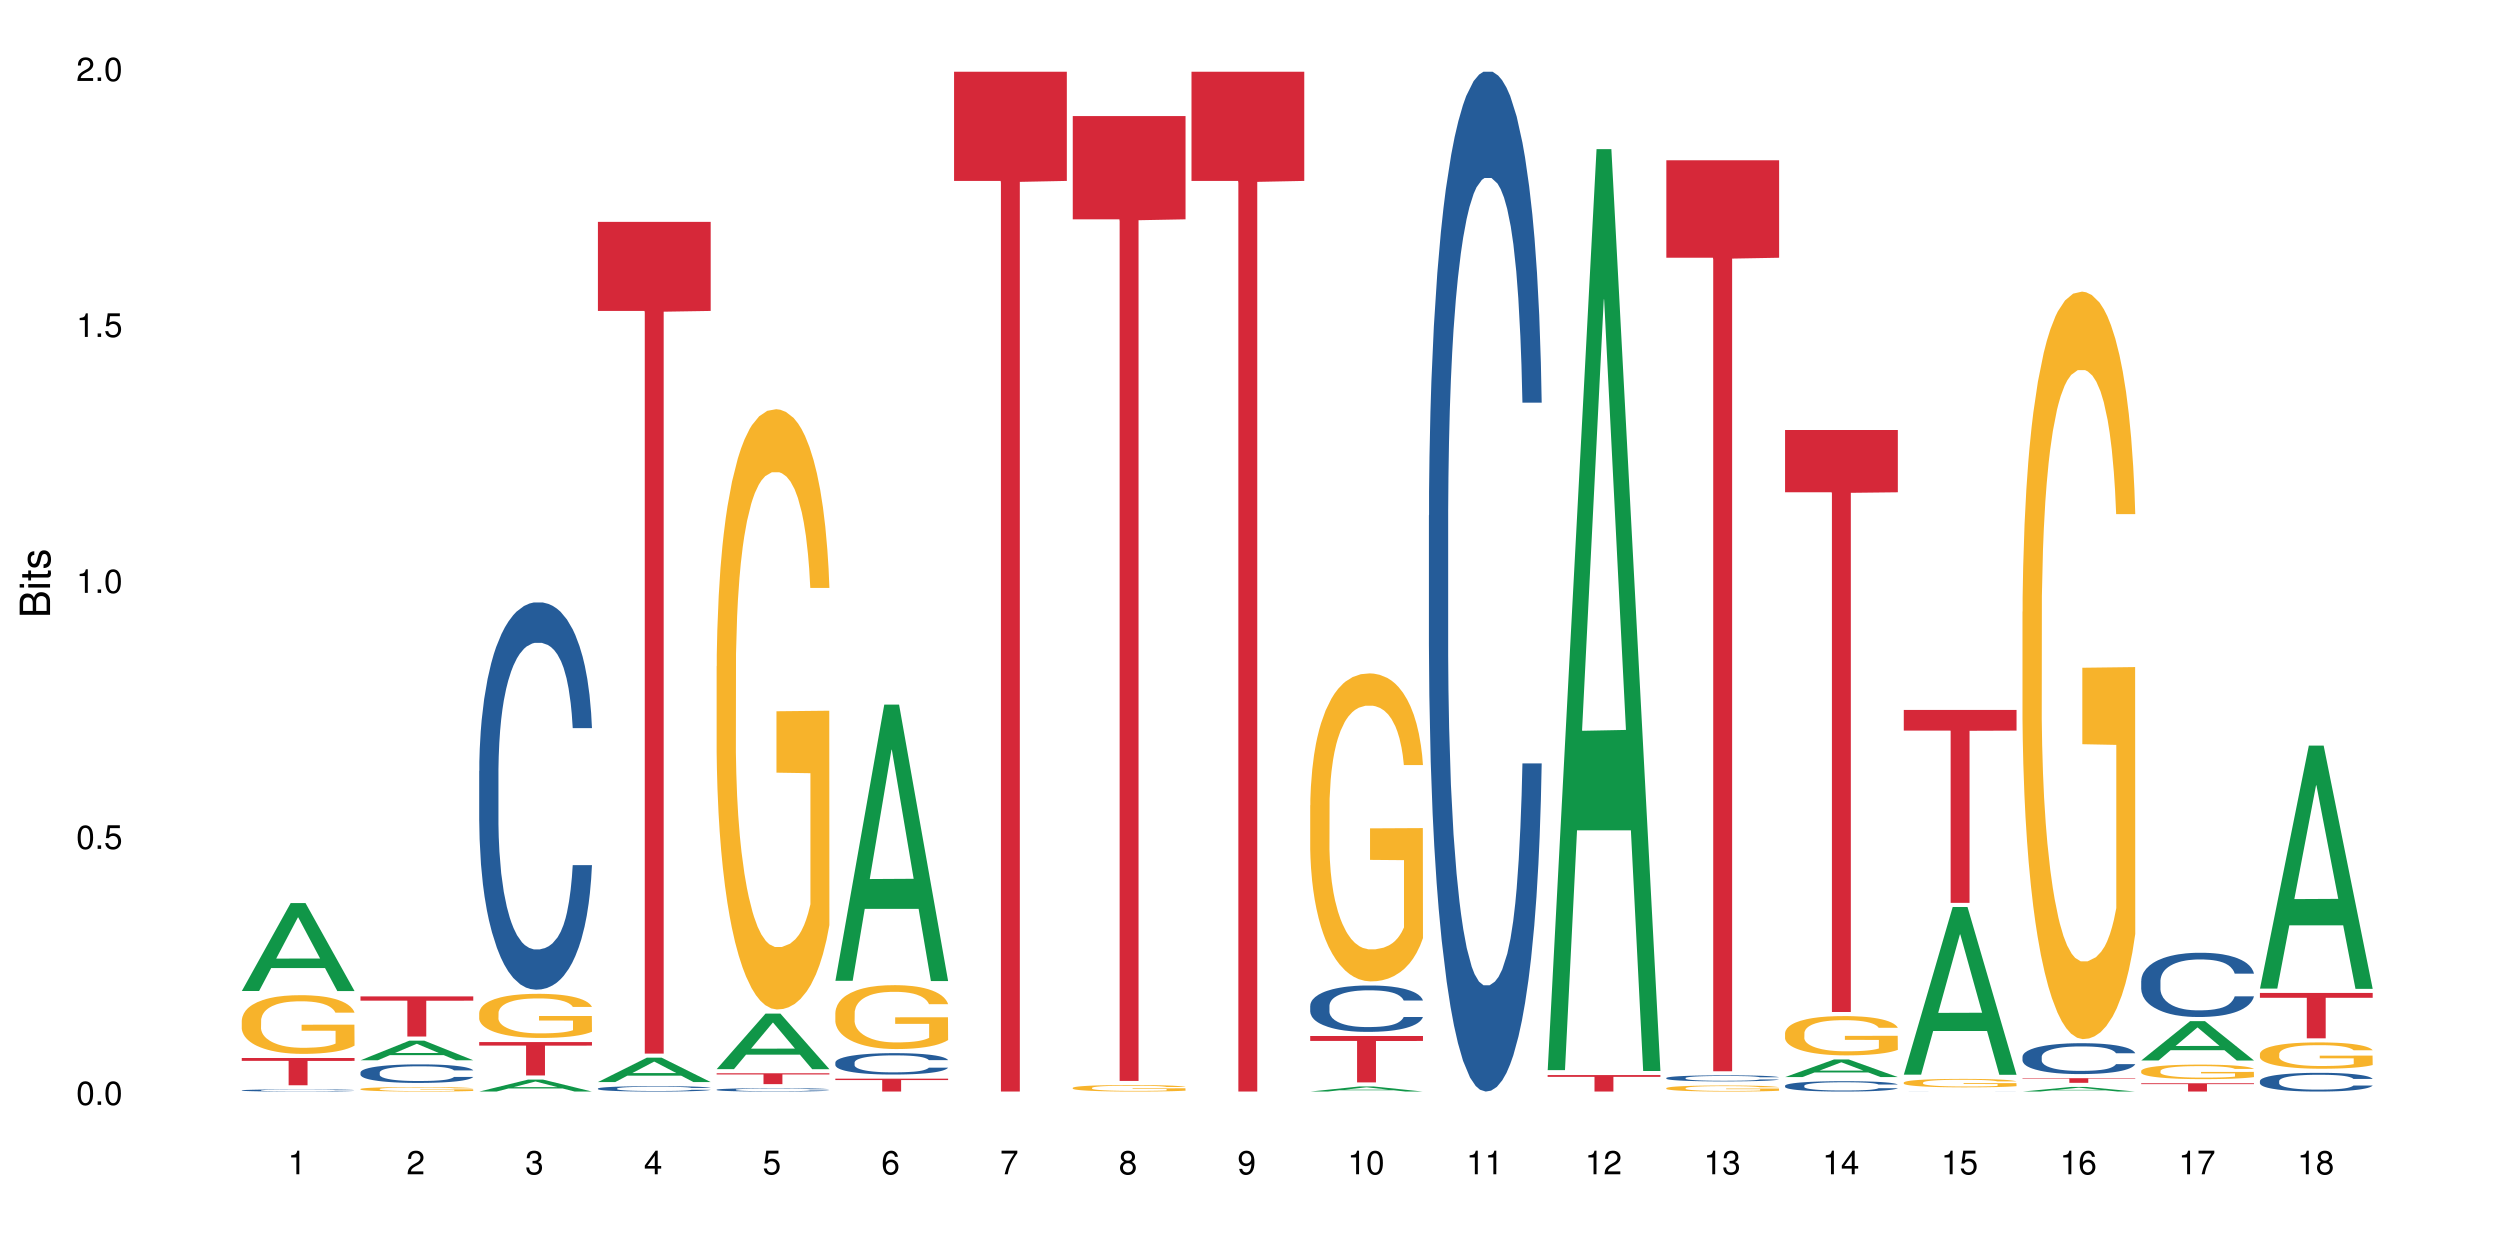 <?xml version="1.0" encoding="UTF-8"?>
<svg xmlns="http://www.w3.org/2000/svg" xmlns:xlink="http://www.w3.org/1999/xlink" width="720pt" height="360pt" viewBox="0 0 720 360" version="1.1">
<defs>
<g>
<symbol overflow="visible" id="glyph0-0">
<path style="stroke:none;" d=""/>
</symbol>
<symbol overflow="visible" id="glyph0-1">
<path style="stroke:none;" d="M 2.641 -6.797 C 2 -6.797 1.422 -6.531 1.078 -6.047 C 0.641 -5.453 0.406 -4.547 0.406 -3.297 C 0.406 -1 1.188 0.219 2.641 0.219 C 4.078 0.219 4.859 -1 4.859 -3.234 C 4.859 -4.562 4.656 -5.438 4.203 -6.047 C 3.844 -6.531 3.281 -6.797 2.641 -6.797 Z M 2.641 -6.047 C 3.547 -6.047 4 -5.125 4 -3.312 C 4 -1.375 3.562 -0.484 2.625 -0.484 C 1.734 -0.484 1.281 -1.422 1.281 -3.281 C 1.281 -5.141 1.734 -6.047 2.641 -6.047 Z M 2.641 -6.047 "/>
</symbol>
<symbol overflow="visible" id="glyph0-2">
<path style="stroke:none;" d="M 1.828 -1 L 0.828 -1 L 0.828 0 L 1.828 0 Z M 1.828 -1 "/>
</symbol>
<symbol overflow="visible" id="glyph0-3">
<path style="stroke:none;" d="M 4.562 -6.797 L 1.062 -6.797 L 0.547 -3.094 L 1.328 -3.094 C 1.719 -3.562 2.047 -3.734 2.578 -3.734 C 3.484 -3.734 4.062 -3.109 4.062 -2.094 C 4.062 -1.125 3.484 -0.531 2.578 -0.531 C 1.828 -0.531 1.375 -0.906 1.188 -1.672 L 0.328 -1.672 C 0.453 -1.109 0.547 -0.844 0.75 -0.594 C 1.125 -0.078 1.828 0.219 2.594 0.219 C 3.969 0.219 4.922 -0.781 4.922 -2.219 C 4.922 -3.562 4.031 -4.484 2.719 -4.484 C 2.25 -4.484 1.859 -4.359 1.469 -4.062 L 1.734 -5.969 L 4.562 -5.969 Z M 4.562 -6.797 "/>
</symbol>
<symbol overflow="visible" id="glyph0-4">
<path style="stroke:none;" d="M 2.484 -4.844 L 2.484 0 L 3.328 0 L 3.328 -6.797 L 2.766 -6.797 C 2.469 -5.75 2.281 -5.609 0.984 -5.453 L 0.984 -4.844 Z M 2.484 -4.844 "/>
</symbol>
<symbol overflow="visible" id="glyph0-5">
<path style="stroke:none;" d="M 4.859 -0.828 L 1.281 -0.828 C 1.359 -1.391 1.672 -1.75 2.5 -2.234 L 3.469 -2.75 C 4.406 -3.266 4.906 -3.969 4.906 -4.812 C 4.906 -5.375 4.672 -5.906 4.266 -6.266 C 3.859 -6.625 3.375 -6.797 2.719 -6.797 C 1.859 -6.797 1.219 -6.5 0.844 -5.922 C 0.609 -5.562 0.5 -5.125 0.484 -4.438 L 1.328 -4.438 C 1.359 -4.906 1.406 -5.188 1.531 -5.406 C 1.75 -5.812 2.188 -6.062 2.703 -6.062 C 3.469 -6.062 4.031 -5.516 4.031 -4.781 C 4.031 -4.25 3.719 -3.797 3.125 -3.438 L 2.234 -2.938 C 0.812 -2.141 0.406 -1.5 0.328 0 L 4.859 0 Z M 4.859 -0.828 "/>
</symbol>
<symbol overflow="visible" id="glyph0-6">
<path style="stroke:none;" d="M 2.125 -3.125 L 2.578 -3.125 C 3.516 -3.125 3.984 -2.703 3.984 -1.891 C 3.984 -1.031 3.469 -0.531 2.578 -0.531 C 1.656 -0.531 1.203 -0.984 1.156 -1.969 L 0.312 -1.969 C 0.344 -1.422 0.438 -1.078 0.609 -0.766 C 0.953 -0.109 1.625 0.219 2.547 0.219 C 3.953 0.219 4.859 -0.609 4.859 -1.906 C 4.859 -2.766 4.516 -3.25 3.703 -3.516 C 4.344 -3.766 4.656 -4.25 4.656 -4.938 C 4.656 -6.109 3.875 -6.797 2.578 -6.797 C 1.203 -6.797 0.484 -6.047 0.453 -4.609 L 1.297 -4.609 C 1.312 -5.016 1.344 -5.25 1.453 -5.453 C 1.641 -5.828 2.062 -6.062 2.594 -6.062 C 3.344 -6.062 3.797 -5.625 3.797 -4.906 C 3.797 -4.422 3.609 -4.141 3.25 -3.984 C 3.016 -3.891 2.719 -3.844 2.125 -3.844 Z M 2.125 -3.125 "/>
</symbol>
<symbol overflow="visible" id="glyph0-7">
<path style="stroke:none;" d="M 3.141 -1.625 L 3.141 0 L 3.984 0 L 3.984 -1.625 L 4.984 -1.625 L 4.984 -2.391 L 3.984 -2.391 L 3.984 -6.797 L 3.359 -6.797 L 0.266 -2.516 L 0.266 -1.625 Z M 3.141 -2.391 L 1 -2.391 L 3.141 -5.359 Z M 3.141 -2.391 "/>
</symbol>
<symbol overflow="visible" id="glyph0-8">
<path style="stroke:none;" d="M 4.781 -5.031 C 4.609 -6.141 3.891 -6.797 2.844 -6.797 C 2.094 -6.797 1.422 -6.438 1.031 -5.828 C 0.609 -5.172 0.406 -4.344 0.406 -3.094 C 0.406 -1.953 0.578 -1.234 0.984 -0.625 C 1.359 -0.078 1.953 0.219 2.703 0.219 C 3.984 0.219 4.922 -0.734 4.922 -2.078 C 4.922 -3.344 4.062 -4.234 2.844 -4.234 C 2.172 -4.234 1.641 -3.969 1.281 -3.469 C 1.281 -5.125 1.828 -6.047 2.797 -6.047 C 3.391 -6.047 3.797 -5.672 3.938 -5.031 Z M 2.734 -3.484 C 3.547 -3.484 4.062 -2.922 4.062 -2 C 4.062 -1.156 3.484 -0.531 2.703 -0.531 C 1.922 -0.531 1.328 -1.188 1.328 -2.047 C 1.328 -2.891 1.906 -3.484 2.734 -3.484 Z M 2.734 -3.484 "/>
</symbol>
<symbol overflow="visible" id="glyph0-9">
<path style="stroke:none;" d="M 4.984 -6.797 L 0.438 -6.797 L 0.438 -5.969 L 4.109 -5.969 C 2.5 -3.656 1.828 -2.234 1.328 0 L 2.219 0 C 2.594 -2.172 3.453 -4.047 4.984 -6.094 Z M 4.984 -6.797 "/>
</symbol>
<symbol overflow="visible" id="glyph0-10">
<path style="stroke:none;" d="M 3.75 -3.578 C 4.453 -4 4.688 -4.344 4.688 -4.984 C 4.688 -6.047 3.844 -6.797 2.641 -6.797 C 1.438 -6.797 0.594 -6.047 0.594 -4.984 C 0.594 -4.359 0.828 -4.016 1.516 -3.578 C 0.734 -3.203 0.359 -2.641 0.359 -1.891 C 0.359 -0.641 1.297 0.219 2.641 0.219 C 3.984 0.219 4.922 -0.641 4.922 -1.875 C 4.922 -2.641 4.531 -3.203 3.75 -3.578 Z M 2.641 -6.047 C 3.359 -6.047 3.812 -5.625 3.812 -4.969 C 3.812 -4.344 3.344 -3.922 2.641 -3.922 C 1.922 -3.922 1.453 -4.344 1.453 -4.984 C 1.453 -5.625 1.922 -6.047 2.641 -6.047 Z M 2.641 -3.203 C 3.484 -3.203 4.062 -2.672 4.062 -1.875 C 4.062 -1.062 3.484 -0.531 2.625 -0.531 C 1.797 -0.531 1.219 -1.078 1.219 -1.875 C 1.219 -2.672 1.797 -3.203 2.641 -3.203 Z M 2.641 -3.203 "/>
</symbol>
<symbol overflow="visible" id="glyph0-11">
<path style="stroke:none;" d="M 0.516 -1.547 C 0.672 -0.438 1.406 0.219 2.438 0.219 C 3.188 0.219 3.859 -0.141 4.266 -0.75 C 4.688 -1.406 4.891 -2.25 4.891 -3.484 C 4.891 -4.625 4.703 -5.359 4.312 -5.953 C 3.938 -6.5 3.344 -6.797 2.594 -6.797 C 1.297 -6.797 0.359 -5.844 0.359 -4.516 C 0.359 -3.25 1.234 -2.344 2.453 -2.344 C 3.094 -2.344 3.562 -2.578 4.016 -3.109 C 4 -1.453 3.469 -0.531 2.5 -0.531 C 1.906 -0.531 1.484 -0.906 1.359 -1.547 Z M 2.578 -6.062 C 3.375 -6.062 3.969 -5.406 3.969 -4.531 C 3.969 -3.688 3.375 -3.094 2.547 -3.094 C 1.734 -3.094 1.234 -3.672 1.234 -4.578 C 1.234 -5.438 1.797 -6.062 2.578 -6.062 Z M 2.578 -6.062 "/>
</symbol>
<symbol overflow="visible" id="glyph1-0">
<path style="stroke:none;" d=""/>
</symbol>
<symbol overflow="visible" id="glyph1-1">
<path style="stroke:none;" d="M 0 -0.953 L 0 -4.891 C 0 -5.719 -0.234 -6.344 -0.734 -6.797 C -1.188 -7.234 -1.812 -7.469 -2.5 -7.469 C -3.547 -7.469 -4.188 -7 -4.625 -5.875 C -4.984 -6.672 -5.641 -7.094 -6.531 -7.094 C -7.156 -7.094 -7.734 -6.859 -8.141 -6.391 C -8.562 -5.938 -8.75 -5.344 -8.75 -4.5 L -8.75 -0.953 Z M -4.984 -2.062 L -7.766 -2.062 L -7.766 -4.219 C -7.766 -4.844 -7.688 -5.203 -7.453 -5.5 C -7.219 -5.812 -6.859 -5.969 -6.375 -5.969 C -5.906 -5.969 -5.531 -5.812 -5.297 -5.5 C -5.062 -5.203 -4.984 -4.844 -4.984 -4.219 Z M -0.984 -2.062 L -4 -2.062 L -4 -4.781 C -4 -5.328 -3.859 -5.688 -3.578 -5.953 C -3.297 -6.219 -2.922 -6.359 -2.484 -6.359 C -2.062 -6.359 -1.688 -6.219 -1.406 -5.953 C -1.109 -5.688 -0.984 -5.328 -0.984 -4.781 Z M -0.984 -2.062 "/>
</symbol>
<symbol overflow="visible" id="glyph1-2">
<path style="stroke:none;" d="M -6.281 -1.797 L -6.281 -0.797 L 0 -0.797 L 0 -1.797 Z M -8.75 -1.797 L -8.75 -0.797 L -7.484 -0.797 L -7.484 -1.797 Z M -8.75 -1.797 "/>
</symbol>
<symbol overflow="visible" id="glyph1-3">
<path style="stroke:none;" d="M -6.281 -3.047 L -6.281 -2.016 L -8.016 -2.016 L -8.016 -1.016 L -6.281 -1.016 L -6.281 -0.172 L -5.469 -0.172 L -5.469 -1.016 L -0.719 -1.016 C -0.078 -1.016 0.281 -1.453 0.281 -2.234 C 0.281 -2.469 0.25 -2.719 0.188 -3.047 L -0.641 -3.047 C -0.609 -2.922 -0.594 -2.766 -0.594 -2.562 C -0.594 -2.141 -0.719 -2.016 -1.156 -2.016 L -5.469 -2.016 L -5.469 -3.047 Z M -6.281 -3.047 "/>
</symbol>
<symbol overflow="visible" id="glyph1-4">
<path style="stroke:none;" d="M -4.531 -5.25 C -5.766 -5.25 -6.469 -4.422 -6.469 -2.969 C -6.469 -1.516 -5.719 -0.562 -4.547 -0.562 C -3.562 -0.562 -3.094 -1.062 -2.734 -2.562 L -2.516 -3.484 C -2.344 -4.188 -2.094 -4.469 -1.625 -4.469 C -1.047 -4.469 -0.641 -3.875 -0.641 -3 C -0.641 -2.453 -0.797 -2 -1.062 -1.75 C -1.25 -1.594 -1.422 -1.531 -1.875 -1.469 L -1.875 -0.406 C -0.422 -0.453 0.281 -1.266 0.281 -2.922 C 0.281 -4.5 -0.5 -5.516 -1.719 -5.516 C -2.656 -5.516 -3.172 -4.984 -3.469 -3.734 L -3.703 -2.766 C -3.891 -1.953 -4.156 -1.609 -4.594 -1.609 C -5.172 -1.609 -5.547 -2.125 -5.547 -2.938 C -5.547 -3.75 -5.203 -4.172 -4.531 -4.203 Z M -4.531 -5.25 "/>
</symbol>
</g>
</defs>
<g id="surface26820">
<rect x="0" y="0" width="720" height="360" style="fill:rgb(100%,100%,100%);fill-opacity:1;stroke:none;"/>
<path style=" stroke:none;fill-rule:nonzero;fill:rgb(6.275%,58.824%,28.235%);fill-opacity:1;" d="M 69.629 285.406 L 69.664 285.383 L 83.719 260.078 L 87.984 260.078 L 102.109 285.43 L 97.148 285.43 L 93.609 278.812 L 78.098 278.812 L 74.625 285.406 L 69.629 285.406 L 79.59 276.074 L 92.184 276.051 L 85.902 264.219 L 85.836 264.195 L 85.766 264.27 L 79.555 276.051 L 79.59 276.074 Z M 69.629 285.406 "/>
<path style=" stroke:none;fill-rule:nonzero;fill:rgb(14.51%,36.078%,60%);fill-opacity:1;" d="M 69.629 314.016 L 69.668 314.016 L 69.668 314 L 69.789 313.98 L 70.066 313.953 L 70.344 313.934 L 71.055 313.898 L 72.047 313.867 L 73.074 313.84 L 73.828 313.824 L 74.5 313.812 L 76.047 313.793 L 77.035 313.781 L 78.105 313.773 L 79.414 313.762 L 80.363 313.758 L 82.504 313.746 L 84.086 313.742 L 89.555 313.742 L 90.703 313.746 L 91.969 313.75 L 93.039 313.758 L 94.902 313.77 L 96.562 313.785 L 97.316 313.793 L 98.504 313.812 L 99.418 313.828 L 100.051 313.844 L 100.762 313.867 L 101.398 313.891 L 101.871 313.922 L 102.109 313.945 L 96.562 313.945 L 96.285 313.922 L 95.969 313.906 L 95.375 313.883 L 94.781 313.863 L 93.949 313.848 L 93.199 313.836 L 92.168 313.824 L 91.258 313.82 L 90.305 313.812 L 89.395 313.809 L 84.879 313.809 L 83.336 313.812 L 82.504 313.816 L 81.312 313.824 L 80.484 313.832 L 79.492 313.844 L 78.82 313.855 L 77.988 313.867 L 77.395 313.883 L 76.719 313.902 L 76.324 313.914 L 75.969 313.93 L 75.648 313.949 L 75.414 313.969 L 75.254 313.992 L 75.176 314.012 L 75.176 314.102 L 75.254 314.121 L 75.453 314.145 L 75.969 314.18 L 76.719 314.211 L 77.59 314.234 L 78.422 314.254 L 78.898 314.262 L 79.531 314.27 L 80.523 314.281 L 81.949 314.293 L 82.781 314.297 L 84.047 314.305 L 88.641 314.305 L 89.672 314.301 L 90.742 314.297 L 92.207 314.285 L 93.117 314.277 L 93.91 314.266 L 94.504 314.254 L 94.902 314.246 L 95.496 314.227 L 95.969 314.207 L 96.328 314.188 L 96.562 314.168 L 102.109 314.168 L 101.871 314.191 L 101.516 314.215 L 101.16 314.23 L 100.605 314.25 L 99.973 314.27 L 99.059 314.289 L 98.309 314.301 L 97.316 314.316 L 96.406 314.328 L 95.414 314.336 L 93.949 314.348 L 93 314.355 L 91.969 314.359 L 90.742 314.363 L 89.195 314.367 L 87.531 314.371 L 84.324 314.371 L 83.098 314.367 L 81.473 314.363 L 79.453 314.352 L 77.988 314.34 L 76.84 314.328 L 75.848 314.316 L 74.738 314.305 L 73.312 314.277 L 72.441 314.258 L 71.848 314.242 L 71.176 314.219 L 70.699 314.199 L 70.145 314.168 L 69.75 314.125 L 69.629 314.094 Z M 69.629 314.016 "/>
<path style=" stroke:none;fill-rule:nonzero;fill:rgb(96.863%,70.196%,16.863%);fill-opacity:1;" d="M 69.629 293.852 L 69.668 293.836 L 69.668 293.527 L 69.828 292.832 L 70.223 291.875 L 70.738 291.086 L 71.293 290.469 L 71.648 290.145 L 72.242 289.68 L 72.758 289.344 L 74.066 288.648 L 75.73 288 L 76.641 287.719 L 77.672 287.457 L 79.137 287.164 L 79.809 287.055 L 81.867 286.809 L 84.207 286.656 L 86.781 286.609 L 87.969 286.625 L 89.594 286.688 L 91.812 286.855 L 93.078 287.012 L 94.07 287.164 L 95.098 287.367 L 96.367 287.676 L 97.555 288.043 L 98.504 288.414 L 99.457 288.879 L 100.246 289.371 L 100.922 289.914 L 101.516 290.562 L 101.871 291.102 L 102.109 291.645 L 96.605 291.645 L 96.285 291.102 L 95.93 290.684 L 95.336 290.176 L 94.742 289.805 L 94.148 289.512 L 93.039 289.109 L 92.09 288.863 L 90.898 288.648 L 89.75 288.508 L 88.445 288.414 L 87.652 288.383 L 85.551 288.383 L 83.652 288.492 L 82.543 288.617 L 81.75 288.738 L 80.641 288.973 L 79.969 289.156 L 79.57 289.281 L 78.383 289.758 L 77.59 290.191 L 77.156 290.484 L 76.602 290.949 L 76.203 291.363 L 75.77 291.984 L 75.531 292.445 L 75.215 293.496 L 75.176 296.273 L 75.293 296.863 L 75.531 297.496 L 75.848 298.051 L 76.324 298.637 L 76.797 299.086 L 77.629 299.688 L 78.344 300.09 L 78.898 300.352 L 79.969 300.77 L 80.402 300.906 L 81.434 301.188 L 82.504 301.402 L 83.809 301.586 L 84.801 301.68 L 86.383 301.758 L 88.406 301.758 L 90.781 301.664 L 92.285 301.543 L 93.316 301.418 L 93.988 301.309 L 94.82 301.141 L 95.414 300.984 L 95.969 300.816 L 96.645 300.551 L 96.645 296.863 L 86.859 296.848 L 86.859 295.117 L 102.07 295.102 L 102.109 301.141 L 101.277 301.555 L 100.246 301.957 L 99.258 302.266 L 98.227 302.531 L 96.762 302.824 L 95.574 303.008 L 93.75 303.223 L 92.09 303.363 L 90.344 303.457 L 88.801 303.504 L 86.98 303.52 L 85.355 303.488 L 83.613 303.395 L 82.227 303.27 L 80.957 303.117 L 79.691 302.914 L 78.105 302.59 L 77.074 302.328 L 76.008 302.004 L 74.938 301.617 L 73.988 301.203 L 73.352 300.879 L 72.719 300.508 L 72.047 300.043 L 71.41 299.52 L 70.938 299.039 L 70.5 298.5 L 70.184 297.988 L 69.867 297.293 L 69.707 296.738 L 69.629 296.262 Z M 69.629 293.852 "/>
<path style=" stroke:none;fill-rule:nonzero;fill:rgb(83.922%,15.686%,22.353%);fill-opacity:1;" d="M 69.629 304.695 L 102.109 304.695 L 102.109 305.539 L 88.574 305.547 L 88.574 312.562 L 83.125 312.562 L 83.125 305.555 L 83.047 305.539 L 69.629 305.539 Z M 69.629 304.695 "/>
<path style=" stroke:none;fill-rule:nonzero;fill:rgb(6.275%,58.824%,28.235%);fill-opacity:1;" d="M 103.82 305.355 L 103.855 305.348 L 117.906 299.703 L 122.176 299.703 L 136.301 305.359 L 131.336 305.359 L 127.797 303.883 L 112.285 303.883 L 108.816 305.355 L 103.82 305.355 L 113.777 303.273 L 126.375 303.266 L 120.094 300.625 L 120.023 300.621 L 119.957 300.637 L 113.742 303.266 L 113.777 303.273 Z M 103.82 305.355 "/>
<path style=" stroke:none;fill-rule:nonzero;fill:rgb(14.51%,36.078%,60%);fill-opacity:1;" d="M 103.82 308.863 L 103.859 308.859 L 103.859 308.742 L 103.977 308.559 L 104.254 308.324 L 104.531 308.16 L 105.246 307.871 L 106.234 307.594 L 107.266 307.379 L 108.02 307.254 L 108.691 307.156 L 110.234 306.973 L 111.227 306.879 L 112.297 306.797 L 113.602 306.715 L 114.555 306.664 L 116.691 306.586 L 118.277 306.555 L 119.504 306.539 L 122.16 306.539 L 123.742 306.559 L 124.891 306.582 L 126.16 306.621 L 127.23 306.664 L 129.09 306.773 L 130.754 306.91 L 131.508 306.988 L 132.695 307.141 L 133.605 307.285 L 134.238 307.414 L 134.953 307.594 L 135.586 307.812 L 136.062 308.062 L 136.301 308.273 L 130.754 308.273 L 130.477 308.078 L 130.16 307.926 L 129.566 307.727 L 128.973 307.586 L 128.141 307.441 L 127.387 307.352 L 126.355 307.258 L 125.445 307.199 L 124.496 307.156 L 123.586 307.125 L 121.844 307.098 L 119.82 307.098 L 119.07 307.105 L 117.523 307.145 L 116.691 307.18 L 115.504 307.246 L 114.672 307.312 L 113.684 307.41 L 113.008 307.492 L 112.176 307.617 L 111.582 307.73 L 110.91 307.891 L 110.512 308.016 L 110.156 308.152 L 109.84 308.312 L 109.602 308.484 L 109.445 308.664 L 109.363 308.84 L 109.363 309.598 L 109.445 309.773 L 109.641 309.98 L 110.156 310.277 L 110.91 310.535 L 111.781 310.742 L 112.613 310.887 L 113.09 310.957 L 113.723 311.035 L 114.711 311.133 L 116.137 311.23 L 116.969 311.27 L 118.238 311.309 L 119.543 311.328 L 121.289 311.328 L 122.832 311.309 L 123.863 311.285 L 124.93 311.246 L 126.398 311.16 L 127.309 311.082 L 128.102 310.992 L 128.695 310.898 L 129.09 310.82 L 129.684 310.668 L 130.16 310.5 L 130.516 310.332 L 130.754 310.164 L 136.301 310.164 L 136.062 310.359 L 135.707 310.551 L 135.348 310.691 L 134.793 310.863 L 134.16 311.016 L 133.25 311.188 L 132.496 311.297 L 131.508 311.422 L 130.594 311.512 L 129.605 311.598 L 128.141 311.695 L 127.188 311.742 L 126.16 311.785 L 124.93 311.824 L 123.387 311.859 L 121.723 311.879 L 120.18 311.883 L 118.516 311.875 L 117.285 311.855 L 115.664 311.812 L 113.641 311.723 L 112.176 311.629 L 111.027 311.539 L 110.039 311.441 L 108.93 311.309 L 107.504 311.094 L 106.633 310.926 L 106.039 310.789 L 105.363 310.598 L 104.887 310.43 L 104.336 310.156 L 103.938 309.809 L 103.82 309.539 Z M 103.82 308.863 "/>
<path style=" stroke:none;fill-rule:nonzero;fill:rgb(96.863%,70.196%,16.863%);fill-opacity:1;" d="M 103.82 313.625 L 103.859 313.621 L 103.859 313.598 L 104.016 313.547 L 104.414 313.473 L 104.93 313.41 L 105.484 313.363 L 105.84 313.336 L 106.434 313.301 L 106.949 313.277 L 108.254 313.223 L 109.918 313.172 L 110.832 313.148 L 111.859 313.129 L 113.324 313.105 L 114 313.098 L 116.059 313.078 L 118.395 313.066 L 120.969 313.062 L 122.16 313.066 L 123.781 313.07 L 126 313.082 L 127.27 313.094 L 128.258 313.105 L 129.289 313.121 L 130.555 313.148 L 131.746 313.176 L 132.695 313.203 L 133.645 313.238 L 134.438 313.277 L 135.109 313.32 L 135.707 313.371 L 136.062 313.41 L 136.301 313.453 L 130.793 313.453 L 130.477 313.41 L 130.121 313.379 L 129.527 313.34 L 128.934 313.312 L 128.34 313.289 L 127.23 313.258 L 126.277 313.238 L 125.09 313.223 L 123.941 313.211 L 122.633 313.203 L 119.742 313.203 L 117.84 313.211 L 116.73 313.219 L 115.941 313.23 L 114.832 313.246 L 114.156 313.262 L 113.762 313.27 L 112.574 313.309 L 111.781 313.34 L 111.344 313.363 L 110.789 313.398 L 110.395 313.434 L 109.957 313.48 L 109.723 313.516 L 109.402 313.598 L 109.363 313.812 L 109.484 313.855 L 109.723 313.906 L 110.039 313.949 L 110.512 313.992 L 110.988 314.027 L 111.82 314.074 L 112.535 314.105 L 113.09 314.125 L 114.156 314.16 L 114.594 314.168 L 115.621 314.191 L 116.691 314.207 L 118 314.223 L 118.988 314.23 L 120.574 314.234 L 122.594 314.234 L 124.973 314.227 L 126.477 314.219 L 127.508 314.207 L 128.18 314.199 L 129.012 314.188 L 129.605 314.176 L 130.16 314.16 L 130.832 314.141 L 130.832 313.855 L 121.051 313.855 L 121.051 313.723 L 136.262 313.719 L 136.301 314.188 L 135.469 314.219 L 134.438 314.25 L 133.449 314.273 L 132.418 314.293 L 130.953 314.316 L 129.766 314.332 L 127.941 314.348 L 126.277 314.359 L 124.535 314.367 L 122.992 314.371 L 121.168 314.371 L 119.543 314.367 L 117.801 314.359 L 116.414 314.352 L 115.148 314.34 L 113.879 314.324 L 112.297 314.301 L 111.266 314.277 L 110.195 314.254 L 109.125 314.223 L 108.176 314.191 L 107.543 314.168 L 106.91 314.137 L 106.234 314.102 L 105.602 314.062 L 105.125 314.023 L 104.691 313.984 L 104.375 313.945 L 104.059 313.891 L 103.898 313.848 L 103.82 313.809 Z M 103.82 313.625 "/>
<path style=" stroke:none;fill-rule:nonzero;fill:rgb(83.922%,15.686%,22.353%);fill-opacity:1;" d="M 103.82 286.961 L 136.301 286.961 L 136.301 288.199 L 122.762 288.211 L 122.762 298.523 L 117.316 298.523 L 117.316 288.223 L 117.238 288.199 L 103.82 288.199 Z M 103.82 286.961 "/>
<path style=" stroke:none;fill-rule:nonzero;fill:rgb(6.275%,58.824%,28.235%);fill-opacity:1;" d="M 138.008 314.367 L 138.043 314.363 L 152.098 310.918 L 156.367 310.918 L 170.488 314.371 L 165.527 314.371 L 161.988 313.469 L 146.477 313.469 L 143.008 314.367 L 138.008 314.367 L 147.969 313.098 L 160.566 313.094 L 154.285 311.484 L 154.215 311.48 L 154.145 311.488 L 147.934 313.094 L 147.969 313.098 Z M 138.008 314.367 "/>
<path style=" stroke:none;fill-rule:nonzero;fill:rgb(14.51%,36.078%,60%);fill-opacity:1;" d="M 138.008 222.039 L 138.047 221.938 L 138.047 219.488 L 138.168 215.617 L 138.445 210.723 L 138.723 207.359 L 139.434 201.344 L 140.426 195.535 L 141.457 191.051 L 142.207 188.398 L 142.883 186.359 L 144.426 182.586 L 145.418 180.652 L 146.484 178.918 L 147.793 177.184 L 148.742 176.164 L 150.883 174.535 L 152.465 173.82 L 153.695 173.516 L 156.348 173.516 L 157.934 173.922 L 159.082 174.434 L 160.348 175.25 L 161.418 176.164 L 163.281 178.41 L 164.945 181.262 L 165.695 182.895 L 166.887 186.055 L 167.797 189.113 L 168.43 191.762 L 169.145 195.535 L 169.777 200.121 L 170.25 205.32 L 170.488 209.703 L 164.945 209.703 L 164.668 205.625 L 164.352 202.465 L 163.754 198.285 L 163.16 195.332 L 162.328 192.375 L 161.578 190.438 L 160.547 188.5 L 159.637 187.277 L 158.688 186.359 L 157.773 185.746 L 156.031 185.137 L 154.012 185.137 L 153.258 185.34 L 151.715 186.156 L 150.883 186.871 L 149.695 188.297 L 148.863 189.621 L 147.871 191.66 L 147.199 193.395 L 146.367 196.043 L 145.773 198.387 L 145.098 201.754 L 144.703 204.301 L 144.348 207.156 L 144.031 210.52 L 143.793 214.086 L 143.633 217.859 L 143.555 221.527 L 143.555 237.328 L 143.633 241 L 143.832 245.281 L 144.348 251.5 L 145.098 256.902 L 145.969 261.184 L 146.801 264.242 L 147.277 265.668 L 147.91 267.301 L 148.902 269.34 L 150.328 271.379 L 151.16 272.191 L 152.426 273.008 L 153.734 273.418 L 155.477 273.418 L 157.023 273.008 L 158.051 272.5 L 159.121 271.684 L 160.586 269.949 L 161.496 268.32 L 162.289 266.383 L 162.883 264.445 L 163.281 262.816 L 163.875 259.656 L 164.352 256.188 L 164.707 252.621 L 164.945 249.156 L 170.488 249.156 L 170.25 253.23 L 169.895 257.207 L 169.539 260.164 L 168.984 263.73 L 168.352 266.891 L 167.438 270.461 L 166.688 272.805 L 165.695 275.352 L 164.785 277.289 L 163.797 279.023 L 162.328 281.062 L 161.379 282.082 L 160.348 283 L 159.121 283.812 L 157.578 284.527 L 155.914 284.934 L 154.367 285.039 L 152.703 284.832 L 151.477 284.426 L 149.852 283.508 L 147.832 281.672 L 146.367 279.738 L 145.219 277.801 L 144.227 275.762 L 143.117 273.008 L 141.691 268.523 L 140.82 265.059 L 140.227 262.203 L 139.555 258.227 L 139.078 254.66 L 138.523 248.949 L 138.129 241.715 L 138.008 236.105 Z M 138.008 222.039 "/>
<path style=" stroke:none;fill-rule:nonzero;fill:rgb(96.863%,70.196%,16.863%);fill-opacity:1;" d="M 138.008 291.664 L 138.047 291.652 L 138.047 291.418 L 138.207 290.898 L 138.602 290.176 L 139.117 289.586 L 139.672 289.121 L 140.027 288.875 L 140.625 288.527 L 141.137 288.273 L 142.445 287.75 L 144.109 287.262 L 145.02 287.055 L 146.051 286.855 L 147.516 286.637 L 148.188 286.555 L 150.25 286.367 L 152.586 286.25 L 155.16 286.219 L 156.348 286.227 L 157.973 286.273 L 160.191 286.402 L 161.457 286.52 L 162.449 286.637 L 163.477 286.785 L 164.746 287.02 L 165.934 287.297 L 166.887 287.574 L 167.836 287.926 L 168.629 288.297 L 169.301 288.703 L 169.895 289.191 L 170.25 289.598 L 170.488 290.004 L 164.984 290.004 L 164.668 289.598 L 164.309 289.281 L 163.715 288.898 L 163.121 288.621 L 162.527 288.398 L 161.418 288.098 L 160.469 287.914 L 159.281 287.75 L 158.133 287.645 L 156.824 287.574 L 156.031 287.551 L 153.934 287.551 L 152.031 287.633 L 150.922 287.727 L 150.129 287.82 L 149.02 287.992 L 148.348 288.133 L 147.953 288.227 L 146.762 288.586 L 145.969 288.91 L 145.535 289.133 L 144.98 289.48 L 144.586 289.793 L 144.148 290.258 L 143.91 290.605 L 143.594 291.395 L 143.555 293.484 L 143.672 293.926 L 143.91 294.402 L 144.227 294.82 L 144.703 295.262 L 145.18 295.598 L 146.012 296.051 L 146.723 296.355 L 147.277 296.551 L 148.348 296.863 L 148.781 296.969 L 149.812 297.18 L 150.883 297.34 L 152.191 297.48 L 153.18 297.551 L 154.766 297.609 L 156.785 297.609 L 159.16 297.539 L 160.668 297.445 L 161.695 297.352 L 162.371 297.273 L 163.199 297.145 L 163.797 297.027 L 164.352 296.898 L 165.023 296.703 L 165.023 293.926 L 155.238 293.914 L 155.238 292.613 L 170.449 292.602 L 170.488 297.145 L 169.656 297.457 L 168.629 297.758 L 167.637 297.992 L 166.609 298.188 L 165.141 298.41 L 163.953 298.551 L 162.133 298.711 L 160.469 298.816 L 158.727 298.887 L 157.18 298.922 L 155.359 298.934 L 153.734 298.91 L 151.992 298.84 L 150.605 298.746 L 149.336 298.629 L 148.07 298.48 L 146.484 298.234 L 145.457 298.039 L 144.387 297.793 L 143.316 297.504 L 142.367 297.191 L 141.73 296.945 L 141.098 296.668 L 140.426 296.32 L 139.793 295.926 L 139.316 295.566 L 138.879 295.156 L 138.562 294.773 L 138.246 294.254 L 138.09 293.836 L 138.008 293.473 Z M 138.008 291.664 "/>
<path style=" stroke:none;fill-rule:nonzero;fill:rgb(83.922%,15.686%,22.353%);fill-opacity:1;" d="M 138.008 300.113 L 170.488 300.113 L 170.488 301.141 L 156.953 301.152 L 156.953 309.738 L 151.508 309.738 L 151.508 301.16 L 151.426 301.141 L 138.008 301.141 Z M 138.008 300.113 "/>
<path style=" stroke:none;fill-rule:nonzero;fill:rgb(6.275%,58.824%,28.235%);fill-opacity:1;" d="M 172.199 311.629 L 172.234 311.621 L 186.289 304.609 L 190.555 304.609 L 204.68 311.637 L 199.719 311.637 L 196.176 309.801 L 180.664 309.801 L 177.195 311.629 L 172.199 311.629 L 182.156 309.043 L 194.754 309.035 L 188.473 305.758 L 188.406 305.75 L 188.336 305.77 L 182.125 309.035 L 182.156 309.043 Z M 172.199 311.629 "/>
<path style=" stroke:none;fill-rule:nonzero;fill:rgb(14.51%,36.078%,60%);fill-opacity:1;" d="M 172.199 313.492 L 172.238 313.492 L 172.238 313.457 L 172.355 313.402 L 172.633 313.336 L 172.91 313.285 L 173.625 313.203 L 174.613 313.121 L 175.645 313.059 L 176.398 313.023 L 177.07 312.992 L 178.617 312.941 L 179.605 312.914 L 180.676 312.891 L 181.984 312.867 L 182.934 312.852 L 185.07 312.828 L 186.656 312.82 L 187.883 312.816 L 190.539 312.816 L 192.121 312.82 L 193.273 312.828 L 194.539 312.84 L 195.609 312.852 L 197.469 312.883 L 199.133 312.922 L 199.887 312.945 L 201.074 312.988 L 201.984 313.031 L 202.621 313.07 L 203.332 313.121 L 203.965 313.188 L 204.441 313.258 L 204.68 313.32 L 199.133 313.32 L 198.855 313.262 L 198.539 313.219 L 197.945 313.16 L 197.352 313.121 L 196.52 313.078 L 195.766 313.051 L 194.738 313.023 L 193.824 313.008 L 192.875 312.992 L 191.965 312.984 L 190.223 312.977 L 188.203 312.977 L 187.449 312.98 L 185.902 312.992 L 185.07 313 L 183.883 313.02 L 183.051 313.039 L 182.062 313.066 L 181.387 313.094 L 180.555 313.129 L 179.961 313.16 L 179.289 313.207 L 178.895 313.246 L 178.535 313.285 L 178.219 313.332 L 177.98 313.383 L 177.824 313.434 L 177.746 313.484 L 177.746 313.707 L 177.824 313.758 L 178.023 313.816 L 178.535 313.902 L 179.289 313.977 L 180.16 314.039 L 180.992 314.082 L 181.469 314.102 L 182.102 314.125 L 183.09 314.152 L 184.52 314.18 L 185.348 314.191 L 186.617 314.203 L 187.926 314.207 L 189.668 314.207 L 191.211 314.203 L 192.242 314.195 L 193.312 314.184 L 194.777 314.16 L 195.688 314.137 L 196.48 314.109 L 197.074 314.082 L 197.469 314.062 L 198.062 314.016 L 198.539 313.969 L 198.895 313.918 L 199.133 313.871 L 204.68 313.871 L 204.441 313.926 L 204.086 313.984 L 203.73 314.023 L 203.176 314.074 L 202.539 314.117 L 201.629 314.168 L 200.875 314.199 L 199.887 314.234 L 198.977 314.262 L 197.984 314.285 L 196.52 314.316 L 195.57 314.328 L 194.539 314.344 L 193.312 314.355 L 191.766 314.363 L 190.102 314.371 L 188.559 314.371 L 186.895 314.367 L 185.668 314.363 L 184.043 314.348 L 182.023 314.324 L 180.555 314.297 L 179.406 314.27 L 178.418 314.242 L 177.309 314.203 L 175.883 314.141 L 175.012 314.094 L 174.418 314.051 L 173.742 313.996 L 173.27 313.945 L 172.715 313.867 L 172.316 313.766 L 172.199 313.688 Z M 172.199 313.492 "/>
<path style=" stroke:none;fill-rule:nonzero;fill:rgb(83.922%,15.686%,22.353%);fill-opacity:1;" d="M 172.199 63.906 L 204.68 63.906 L 204.68 89.547 L 191.141 89.77 L 191.141 303.43 L 185.695 303.43 L 185.695 89.996 L 185.617 89.547 L 172.199 89.547 Z M 172.199 63.906 "/>
<path style=" stroke:none;fill-rule:nonzero;fill:rgb(6.275%,58.824%,28.235%);fill-opacity:1;" d="M 206.391 307.91 L 206.422 307.895 L 220.477 291.91 L 224.746 291.91 L 238.867 307.922 L 233.906 307.922 L 230.367 303.746 L 214.855 303.746 L 211.387 307.91 L 206.391 307.91 L 216.348 302.016 L 228.945 302 L 222.664 294.527 L 222.594 294.512 L 222.523 294.559 L 216.312 302 L 216.348 302.016 Z M 206.391 307.91 "/>
<path style=" stroke:none;fill-rule:nonzero;fill:rgb(14.51%,36.078%,60%);fill-opacity:1;" d="M 206.391 313.824 L 206.43 313.82 L 206.43 313.801 L 206.547 313.766 L 206.824 313.727 L 207.102 313.695 L 207.816 313.645 L 208.805 313.594 L 209.836 313.555 L 210.586 313.531 L 211.262 313.512 L 212.805 313.48 L 213.797 313.465 L 214.867 313.449 L 216.172 313.434 L 217.125 313.426 L 219.262 313.41 L 220.848 313.402 L 224.727 313.402 L 226.312 313.406 L 227.461 313.41 L 228.73 313.418 L 229.797 313.426 L 231.66 313.445 L 233.324 313.469 L 234.078 313.484 L 235.266 313.512 L 236.176 313.535 L 236.809 313.559 L 237.523 313.594 L 238.156 313.633 L 238.633 313.676 L 238.867 313.715 L 233.324 313.715 L 233.047 313.68 L 232.73 313.652 L 232.137 313.617 L 231.543 313.59 L 230.711 313.566 L 229.957 313.547 L 228.926 313.531 L 228.016 313.52 L 227.066 313.512 L 226.152 313.508 L 224.41 313.504 L 221.637 313.504 L 220.094 313.512 L 219.262 313.516 L 218.074 313.531 L 217.242 313.543 L 216.25 313.559 L 215.578 313.574 L 214.746 313.598 L 214.152 313.617 L 213.48 313.648 L 213.082 313.668 L 212.727 313.695 L 212.41 313.723 L 212.172 313.754 L 212.012 313.785 L 211.934 313.82 L 211.934 313.957 L 212.012 313.988 L 212.211 314.023 L 212.727 314.078 L 213.48 314.125 L 214.352 314.164 L 215.184 314.191 L 215.656 314.203 L 216.293 314.215 L 217.281 314.234 L 218.707 314.25 L 219.539 314.258 L 220.809 314.266 L 222.113 314.27 L 223.855 314.27 L 225.402 314.266 L 226.43 314.262 L 227.5 314.254 L 228.965 314.238 L 229.879 314.227 L 230.668 314.207 L 231.266 314.191 L 231.66 314.176 L 232.254 314.148 L 232.73 314.121 L 233.086 314.09 L 233.324 314.059 L 238.867 314.059 L 238.633 314.094 L 238.273 314.129 L 237.918 314.156 L 237.363 314.184 L 236.73 314.215 L 235.82 314.242 L 235.066 314.266 L 234.078 314.285 L 233.164 314.305 L 232.176 314.32 L 230.711 314.336 L 229.758 314.344 L 228.73 314.352 L 227.5 314.359 L 225.957 314.367 L 224.293 314.371 L 222.746 314.371 L 221.086 314.367 L 219.855 314.367 L 218.23 314.355 L 216.211 314.34 L 214.746 314.324 L 213.598 314.309 L 212.609 314.289 L 211.5 314.266 L 210.074 314.227 L 209.199 314.195 L 208.605 314.172 L 207.934 314.137 L 207.457 314.105 L 206.902 314.059 L 206.508 313.992 L 206.391 313.945 Z M 206.391 313.824 "/>
<path style=" stroke:none;fill-rule:nonzero;fill:rgb(96.863%,70.196%,16.863%);fill-opacity:1;" d="M 206.391 191.895 L 206.43 191.738 L 206.43 188.582 L 206.586 181.477 L 206.984 171.688 L 207.496 163.633 L 208.051 157.32 L 208.41 154.004 L 209.004 149.266 L 209.52 145.793 L 210.824 138.688 L 212.488 132.059 L 213.398 129.215 L 214.43 126.531 L 215.895 123.531 L 216.57 122.426 L 218.629 119.898 L 220.965 118.32 L 223.539 117.848 L 224.727 118.004 L 226.352 118.637 L 228.57 120.375 L 229.84 121.953 L 230.828 123.531 L 231.859 125.582 L 233.125 128.742 L 234.312 132.531 L 235.266 136.32 L 236.215 141.055 L 237.008 146.109 L 237.68 151.637 L 238.273 158.266 L 238.633 163.793 L 238.867 169.316 L 233.363 169.316 L 233.047 163.793 L 232.691 159.527 L 232.098 154.32 L 231.5 150.531 L 230.906 147.531 L 229.797 143.426 L 228.848 140.898 L 227.66 138.688 L 226.512 137.266 L 225.203 136.32 L 224.41 136.004 L 222.312 136.004 L 220.41 137.109 L 219.301 138.371 L 218.508 139.637 L 217.398 142.004 L 216.727 143.898 L 216.332 145.16 L 215.141 150.055 L 214.352 154.477 L 213.914 157.477 L 213.359 162.215 L 212.965 166.477 L 212.527 172.793 L 212.289 177.527 L 211.973 188.266 L 211.934 216.684 L 212.055 222.684 L 212.289 229.156 L 212.609 234.84 L 213.082 240.84 L 213.559 245.418 L 214.391 251.578 L 215.102 255.68 L 215.656 258.367 L 216.727 262.629 L 217.164 264.051 L 218.191 266.891 L 219.262 269.102 L 220.57 270.996 L 221.559 271.945 L 223.145 272.734 L 225.164 272.734 L 227.539 271.785 L 229.047 270.523 L 230.074 269.262 L 230.75 268.156 L 231.582 266.418 L 232.176 264.84 L 232.73 263.102 L 233.402 260.418 L 233.402 222.684 L 223.621 222.527 L 223.621 204.844 L 238.828 204.684 L 238.867 266.418 L 238.039 270.68 L 237.008 274.785 L 236.016 277.945 L 234.988 280.629 L 233.523 283.629 L 232.332 285.523 L 230.512 287.734 L 228.848 289.152 L 227.105 290.102 L 225.559 290.574 L 223.738 290.73 L 222.113 290.418 L 220.371 289.469 L 218.984 288.207 L 217.719 286.629 L 216.449 284.574 L 214.867 281.258 L 213.836 278.574 L 212.766 275.258 L 211.695 271.312 L 210.746 267.051 L 210.113 263.734 L 209.477 259.945 L 208.805 255.207 L 208.172 249.84 L 207.695 244.945 L 207.262 239.418 L 206.941 234.211 L 206.625 227.105 L 206.469 221.422 L 206.391 216.527 Z M 206.391 191.895 "/>
<path style=" stroke:none;fill-rule:nonzero;fill:rgb(83.922%,15.686%,22.353%);fill-opacity:1;" d="M 206.391 309.102 L 238.867 309.102 L 238.867 309.438 L 225.332 309.441 L 225.332 312.223 L 219.887 312.223 L 219.887 309.441 L 219.809 309.438 L 206.391 309.438 Z M 206.391 309.102 "/>
<path style=" stroke:none;fill-rule:nonzero;fill:rgb(6.275%,58.824%,28.235%);fill-opacity:1;" d="M 240.578 282.469 L 240.613 282.395 L 254.668 202.93 L 258.934 202.93 L 273.059 282.543 L 268.098 282.543 L 264.559 261.762 L 249.047 261.762 L 245.574 282.469 L 240.578 282.469 L 250.539 253.164 L 263.133 253.09 L 256.852 215.938 L 256.785 215.863 L 256.715 216.086 L 250.504 253.09 L 250.539 253.164 Z M 240.578 282.469 "/>
<path style=" stroke:none;fill-rule:nonzero;fill:rgb(14.51%,36.078%,60%);fill-opacity:1;" d="M 240.578 305.992 L 240.617 305.984 L 240.617 305.852 L 240.738 305.637 L 241.016 305.367 L 241.293 305.18 L 242.004 304.848 L 242.996 304.527 L 244.023 304.277 L 244.777 304.133 L 245.449 304.02 L 246.996 303.809 L 247.984 303.703 L 249.055 303.609 L 250.363 303.512 L 251.312 303.457 L 253.453 303.363 L 255.035 303.324 L 256.266 303.309 L 258.918 303.309 L 260.504 303.332 L 261.652 303.359 L 262.918 303.406 L 263.988 303.457 L 265.852 303.578 L 267.512 303.738 L 268.266 303.828 L 269.453 304 L 270.367 304.172 L 271 304.316 L 271.711 304.527 L 272.348 304.781 L 272.82 305.066 L 273.059 305.309 L 267.512 305.309 L 267.234 305.082 L 266.918 304.91 L 266.324 304.68 L 265.73 304.516 L 264.898 304.352 L 264.148 304.246 L 263.117 304.137 L 262.207 304.07 L 261.254 304.02 L 260.344 303.984 L 258.602 303.953 L 256.582 303.953 L 255.828 303.961 L 254.285 304.008 L 253.453 304.047 L 252.262 304.125 L 251.434 304.199 L 250.441 304.312 L 249.77 304.406 L 248.938 304.555 L 248.344 304.684 L 247.668 304.871 L 247.273 305.012 L 246.918 305.168 L 246.598 305.355 L 246.363 305.551 L 246.203 305.762 L 246.125 305.965 L 246.125 306.836 L 246.203 307.039 L 246.402 307.277 L 246.918 307.621 L 247.668 307.918 L 248.539 308.156 L 249.371 308.324 L 249.848 308.402 L 250.48 308.492 L 251.473 308.605 L 252.898 308.719 L 253.73 308.766 L 254.996 308.809 L 256.305 308.832 L 258.047 308.832 L 259.59 308.809 L 260.621 308.781 L 261.691 308.734 L 263.156 308.641 L 264.066 308.551 L 264.859 308.441 L 265.453 308.336 L 265.852 308.246 L 266.445 308.07 L 266.918 307.879 L 267.277 307.684 L 267.512 307.492 L 273.059 307.492 L 272.82 307.715 L 272.465 307.938 L 272.109 308.098 L 271.555 308.297 L 270.922 308.473 L 270.008 308.668 L 269.258 308.797 L 268.266 308.938 L 267.355 309.047 L 266.363 309.141 L 264.898 309.254 L 263.949 309.312 L 262.918 309.363 L 261.691 309.406 L 260.145 309.445 L 258.48 309.469 L 256.938 309.473 L 255.273 309.461 L 254.047 309.441 L 252.422 309.391 L 250.402 309.289 L 248.938 309.18 L 247.789 309.074 L 246.797 308.961 L 245.688 308.809 L 244.262 308.562 L 243.391 308.371 L 242.797 308.211 L 242.125 307.992 L 241.648 307.793 L 241.094 307.48 L 240.699 307.078 L 240.578 306.77 Z M 240.578 305.992 "/>
<path style=" stroke:none;fill-rule:nonzero;fill:rgb(96.863%,70.196%,16.863%);fill-opacity:1;" d="M 240.578 291.605 L 240.617 291.59 L 240.617 291.254 L 240.777 290.496 L 241.172 289.453 L 241.688 288.598 L 242.242 287.926 L 242.598 287.57 L 243.191 287.066 L 243.707 286.699 L 245.016 285.941 L 246.68 285.234 L 247.59 284.934 L 248.621 284.648 L 250.086 284.328 L 250.758 284.211 L 252.816 283.941 L 255.156 283.773 L 257.73 283.723 L 258.918 283.738 L 260.543 283.805 L 262.762 283.992 L 264.027 284.16 L 265.02 284.328 L 266.047 284.547 L 267.316 284.883 L 268.504 285.285 L 269.453 285.688 L 270.406 286.195 L 271.195 286.73 L 271.871 287.32 L 272.465 288.027 L 272.82 288.613 L 273.059 289.203 L 267.555 289.203 L 267.234 288.613 L 266.879 288.16 L 266.285 287.605 L 265.691 287.203 L 265.098 286.883 L 263.988 286.445 L 263.039 286.176 L 261.848 285.941 L 260.699 285.789 L 259.395 285.688 L 258.602 285.656 L 256.5 285.656 L 254.602 285.773 L 253.492 285.906 L 252.699 286.043 L 251.59 286.293 L 250.918 286.496 L 250.52 286.629 L 249.332 287.152 L 248.539 287.621 L 248.105 287.941 L 247.551 288.445 L 247.152 288.898 L 246.719 289.57 L 246.48 290.078 L 246.164 291.219 L 246.125 294.246 L 246.242 294.883 L 246.48 295.574 L 246.797 296.18 L 247.273 296.816 L 247.746 297.305 L 248.578 297.961 L 249.293 298.398 L 249.848 298.684 L 250.918 299.137 L 251.352 299.289 L 252.383 299.59 L 253.453 299.828 L 254.758 300.027 L 255.75 300.129 L 257.332 300.211 L 259.355 300.211 L 261.73 300.113 L 263.234 299.977 L 264.266 299.844 L 264.938 299.727 L 265.77 299.539 L 266.363 299.371 L 266.918 299.188 L 267.594 298.902 L 267.594 294.883 L 257.809 294.867 L 257.809 292.984 L 273.02 292.969 L 273.059 299.539 L 272.227 299.996 L 271.195 300.43 L 270.207 300.77 L 269.176 301.055 L 267.711 301.371 L 266.523 301.574 L 264.699 301.809 L 263.039 301.961 L 261.293 302.062 L 259.75 302.113 L 257.93 302.129 L 256.305 302.094 L 254.562 301.996 L 253.176 301.859 L 251.906 301.691 L 250.641 301.473 L 249.055 301.121 L 248.023 300.836 L 246.957 300.48 L 245.887 300.062 L 244.938 299.609 L 244.301 299.254 L 243.668 298.852 L 242.996 298.348 L 242.359 297.777 L 241.887 297.254 L 241.449 296.664 L 241.133 296.109 L 240.816 295.355 L 240.656 294.75 L 240.578 294.23 Z M 240.578 291.605 "/>
<path style=" stroke:none;fill-rule:nonzero;fill:rgb(83.922%,15.686%,22.353%);fill-opacity:1;" d="M 240.578 310.652 L 273.059 310.652 L 273.059 311.051 L 259.523 311.055 L 259.523 314.371 L 254.074 314.371 L 254.074 311.059 L 253.996 311.051 L 240.578 311.051 Z M 240.578 310.652 "/>
<path style=" stroke:none;fill-rule:nonzero;fill:rgb(83.922%,15.686%,22.353%);fill-opacity:1;" d="M 274.77 20.664 L 307.25 20.664 L 307.25 52.102 L 293.711 52.379 L 293.711 314.371 L 288.266 314.371 L 288.266 52.652 L 288.188 52.102 L 274.77 52.102 Z M 274.77 20.664 "/>
<path style=" stroke:none;fill-rule:nonzero;fill:rgb(96.863%,70.196%,16.863%);fill-opacity:1;" d="M 308.957 313.293 L 308.996 313.289 L 308.996 313.254 L 309.156 313.18 L 309.551 313.07 L 310.066 312.984 L 310.621 312.914 L 310.977 312.879 L 311.574 312.828 L 312.086 312.789 L 313.395 312.711 L 315.059 312.637 L 315.969 312.609 L 317 312.578 L 318.465 312.547 L 319.137 312.535 L 321.199 312.508 L 323.535 312.488 L 326.109 312.484 L 327.297 312.484 L 328.922 312.492 L 331.141 312.512 L 332.406 312.527 L 333.398 312.547 L 334.426 312.566 L 335.695 312.602 L 336.883 312.645 L 337.836 312.684 L 338.785 312.738 L 339.578 312.793 L 340.25 312.852 L 340.844 312.926 L 341.199 312.984 L 341.438 313.047 L 335.934 313.047 L 335.617 312.984 L 335.258 312.938 L 334.664 312.883 L 334.07 312.84 L 333.477 312.809 L 332.367 312.762 L 331.418 312.734 L 330.23 312.711 L 329.082 312.695 L 327.773 312.684 L 324.883 312.684 L 322.98 312.695 L 321.871 312.707 L 321.078 312.723 L 319.969 312.746 L 319.297 312.77 L 318.902 312.781 L 317.711 312.836 L 316.918 312.883 L 316.484 312.918 L 315.93 312.969 L 315.535 313.016 L 315.098 313.082 L 314.859 313.137 L 314.543 313.254 L 314.504 313.562 L 314.621 313.629 L 314.859 313.699 L 315.176 313.762 L 315.652 313.824 L 316.129 313.875 L 316.961 313.941 L 317.672 313.988 L 318.227 314.016 L 319.297 314.062 L 319.73 314.078 L 320.762 314.109 L 321.832 314.133 L 323.141 314.156 L 324.129 314.164 L 325.715 314.176 L 327.734 314.176 L 330.109 314.164 L 331.617 314.148 L 332.645 314.137 L 333.32 314.125 L 334.148 314.105 L 334.746 314.09 L 335.301 314.07 L 335.973 314.039 L 335.973 313.629 L 326.188 313.625 L 326.188 313.434 L 341.398 313.43 L 341.438 314.105 L 340.605 314.152 L 339.578 314.195 L 338.586 314.23 L 337.559 314.262 L 336.09 314.293 L 334.902 314.312 L 333.082 314.34 L 331.418 314.352 L 329.676 314.363 L 328.129 314.367 L 326.309 314.371 L 324.684 314.367 L 322.941 314.355 L 321.555 314.344 L 320.285 314.324 L 319.02 314.305 L 317.434 314.266 L 316.406 314.238 L 315.336 314.203 L 314.266 314.16 L 313.316 314.113 L 312.68 314.074 L 312.047 314.035 L 311.375 313.984 L 310.742 313.926 L 310.266 313.871 L 309.828 313.812 L 309.512 313.754 L 309.195 313.676 L 309.039 313.613 L 308.957 313.562 Z M 308.957 313.293 "/>
<path style=" stroke:none;fill-rule:nonzero;fill:rgb(83.922%,15.686%,22.353%);fill-opacity:1;" d="M 308.957 33.418 L 341.438 33.418 L 341.438 63.164 L 327.902 63.426 L 327.902 311.305 L 322.457 311.305 L 322.457 63.684 L 322.375 63.164 L 308.957 63.164 Z M 308.957 33.418 "/>
<path style=" stroke:none;fill-rule:nonzero;fill:rgb(83.922%,15.686%,22.353%);fill-opacity:1;" d="M 343.148 20.664 L 375.629 20.664 L 375.629 52.102 L 362.09 52.379 L 362.09 314.371 L 356.645 314.371 L 356.645 52.652 L 356.566 52.102 L 343.148 52.102 Z M 343.148 20.664 "/>
<path style=" stroke:none;fill-rule:nonzero;fill:rgb(6.275%,58.824%,28.235%);fill-opacity:1;" d="M 377.34 314.371 L 377.371 314.367 L 391.426 312.906 L 395.695 312.906 L 409.816 314.371 L 404.855 314.371 L 401.316 313.988 L 385.805 313.988 L 382.336 314.371 L 377.34 314.371 L 387.297 313.832 L 399.895 313.828 L 393.613 313.145 L 393.543 313.145 L 393.473 313.148 L 387.262 313.828 L 387.297 313.832 Z M 377.34 314.371 "/>
<path style=" stroke:none;fill-rule:nonzero;fill:rgb(14.51%,36.078%,60%);fill-opacity:1;" d="M 377.34 289.637 L 377.379 289.625 L 377.379 289.332 L 377.496 288.867 L 377.773 288.281 L 378.051 287.879 L 378.766 287.156 L 379.754 286.461 L 380.785 285.926 L 381.535 285.605 L 382.211 285.363 L 383.754 284.91 L 384.746 284.68 L 385.816 284.469 L 387.121 284.262 L 388.074 284.141 L 390.211 283.945 L 391.797 283.859 L 393.023 283.824 L 395.676 283.824 L 397.262 283.871 L 398.41 283.934 L 399.68 284.031 L 400.746 284.141 L 402.609 284.41 L 404.273 284.75 L 405.027 284.945 L 406.215 285.324 L 407.125 285.691 L 407.758 286.008 L 408.473 286.461 L 409.105 287.012 L 409.582 287.633 L 409.816 288.16 L 404.273 288.16 L 403.996 287.672 L 403.68 287.293 L 403.086 286.793 L 402.492 286.438 L 401.66 286.082 L 400.906 285.852 L 399.875 285.617 L 398.965 285.473 L 398.016 285.363 L 397.102 285.289 L 395.359 285.215 L 393.34 285.215 L 392.586 285.238 L 391.043 285.336 L 390.211 285.422 L 389.023 285.594 L 388.191 285.754 L 387.199 285.996 L 386.527 286.203 L 385.695 286.523 L 385.102 286.805 L 384.43 287.207 L 384.031 287.512 L 383.676 287.855 L 383.359 288.258 L 383.121 288.684 L 382.961 289.137 L 382.883 289.574 L 382.883 291.469 L 382.961 291.91 L 383.16 292.422 L 383.676 293.168 L 384.43 293.812 L 385.301 294.328 L 386.133 294.695 L 386.605 294.863 L 387.242 295.059 L 388.23 295.305 L 389.656 295.547 L 390.488 295.645 L 391.758 295.742 L 393.062 295.793 L 394.805 295.793 L 396.352 295.742 L 397.379 295.684 L 398.449 295.586 L 399.914 295.379 L 400.828 295.184 L 401.617 294.949 L 402.215 294.719 L 402.609 294.523 L 403.203 294.145 L 403.68 293.73 L 404.035 293.301 L 404.273 292.887 L 409.816 292.887 L 409.582 293.375 L 409.223 293.852 L 408.867 294.203 L 408.312 294.633 L 407.68 295.012 L 406.77 295.438 L 406.016 295.719 L 405.027 296.023 L 404.113 296.258 L 403.125 296.465 L 401.66 296.707 L 400.707 296.832 L 399.68 296.941 L 398.449 297.039 L 396.906 297.125 L 395.242 297.172 L 393.695 297.184 L 392.035 297.16 L 390.805 297.113 L 389.18 297 L 387.16 296.781 L 385.695 296.551 L 384.547 296.316 L 383.559 296.074 L 382.449 295.742 L 381.023 295.207 L 380.148 294.793 L 379.555 294.449 L 378.883 293.973 L 378.406 293.547 L 377.852 292.863 L 377.457 291.996 L 377.34 291.324 Z M 377.34 289.637 "/>
<path style=" stroke:none;fill-rule:nonzero;fill:rgb(96.863%,70.196%,16.863%);fill-opacity:1;" d="M 377.34 231.926 L 377.379 231.848 L 377.379 230.227 L 377.535 226.578 L 377.934 221.555 L 378.445 217.426 L 379 214.184 L 379.359 212.484 L 379.953 210.051 L 380.469 208.27 L 381.773 204.625 L 383.438 201.223 L 384.348 199.762 L 385.379 198.387 L 386.844 196.848 L 387.52 196.277 L 389.578 194.984 L 391.914 194.172 L 394.488 193.93 L 395.676 194.012 L 397.301 194.336 L 399.52 195.227 L 400.789 196.035 L 401.777 196.848 L 402.809 197.898 L 404.074 199.52 L 405.262 201.465 L 406.215 203.41 L 407.164 205.84 L 407.957 208.434 L 408.629 211.266 L 409.223 214.672 L 409.582 217.504 L 409.816 220.34 L 404.312 220.34 L 403.996 217.504 L 403.641 215.316 L 403.047 212.645 L 402.449 210.699 L 401.855 209.16 L 400.746 207.055 L 399.797 205.758 L 398.609 204.625 L 397.461 203.895 L 396.152 203.41 L 395.359 203.246 L 393.262 203.246 L 391.359 203.812 L 390.25 204.461 L 389.457 205.109 L 388.348 206.324 L 387.676 207.297 L 387.281 207.945 L 386.09 210.457 L 385.301 212.727 L 384.863 214.266 L 384.309 216.695 L 383.914 218.883 L 383.477 222.125 L 383.238 224.555 L 382.922 230.062 L 382.883 244.645 L 383.004 247.727 L 383.238 251.047 L 383.559 253.965 L 384.031 257.043 L 384.508 259.391 L 385.34 262.551 L 386.051 264.656 L 386.605 266.035 L 387.676 268.223 L 388.113 268.953 L 389.141 270.41 L 390.211 271.543 L 391.52 272.516 L 392.508 273.004 L 394.094 273.406 L 396.113 273.406 L 398.488 272.922 L 399.996 272.273 L 401.023 271.625 L 401.699 271.059 L 402.531 270.168 L 403.125 269.355 L 403.68 268.465 L 404.352 267.09 L 404.352 247.727 L 394.57 247.645 L 394.57 238.57 L 409.777 238.488 L 409.816 270.168 L 408.988 272.355 L 407.957 274.461 L 406.965 276.082 L 405.938 277.457 L 404.473 278.996 L 403.281 279.969 L 401.461 281.105 L 399.797 281.832 L 398.055 282.32 L 396.508 282.562 L 394.688 282.645 L 393.062 282.48 L 391.32 281.996 L 389.934 281.348 L 388.668 280.535 L 387.398 279.484 L 385.816 277.781 L 384.785 276.406 L 383.715 274.703 L 382.645 272.68 L 381.695 270.492 L 381.062 268.789 L 380.426 266.844 L 379.754 264.414 L 379.121 261.66 L 378.645 259.148 L 378.211 256.312 L 377.891 253.641 L 377.574 249.992 L 377.418 247.078 L 377.34 244.566 Z M 377.34 231.926 "/>
<path style=" stroke:none;fill-rule:nonzero;fill:rgb(83.922%,15.686%,22.353%);fill-opacity:1;" d="M 377.34 298.363 L 409.816 298.363 L 409.816 299.797 L 396.281 299.809 L 396.281 311.727 L 390.836 311.727 L 390.836 299.82 L 390.758 299.797 L 377.34 299.797 Z M 377.34 298.363 "/>
<path style=" stroke:none;fill-rule:nonzero;fill:rgb(14.51%,36.078%,60%);fill-opacity:1;" d="M 411.527 148.457 L 411.566 148.188 L 411.566 141.742 L 411.688 131.543 L 411.965 118.656 L 412.242 109.797 L 412.953 93.957 L 413.945 78.652 L 414.973 66.84 L 415.727 59.859 L 416.398 54.492 L 417.945 44.559 L 418.934 39.457 L 420.004 34.891 L 421.312 30.328 L 422.262 27.645 L 424.402 23.348 L 425.984 21.469 L 427.215 20.664 L 429.867 20.664 L 431.453 21.738 L 432.602 23.078 L 433.867 25.227 L 434.938 27.645 L 436.801 33.551 L 438.461 41.066 L 439.215 45.363 L 440.402 53.684 L 441.316 61.738 L 441.949 68.719 L 442.66 78.652 L 443.297 90.734 L 443.77 104.426 L 444.008 115.969 L 438.461 115.969 L 438.184 105.23 L 437.867 96.91 L 437.273 85.902 L 436.68 78.117 L 435.848 70.332 L 435.098 65.23 L 434.066 60.129 L 433.156 56.906 L 432.203 54.492 L 431.293 52.879 L 429.551 51.27 L 427.531 51.27 L 426.777 51.805 L 425.234 53.953 L 424.402 55.832 L 423.211 59.59 L 422.383 63.082 L 421.391 68.449 L 420.719 73.016 L 419.887 79.996 L 419.293 86.172 L 418.617 95.031 L 418.223 101.742 L 417.867 109.258 L 417.547 118.117 L 417.312 127.516 L 417.152 137.449 L 417.074 147.113 L 417.074 188.727 L 417.152 198.391 L 417.352 209.668 L 417.867 226.043 L 418.617 240.273 L 419.488 251.547 L 420.32 259.602 L 420.797 263.359 L 421.43 267.656 L 422.422 273.027 L 423.848 278.395 L 424.68 280.543 L 425.945 282.691 L 427.254 283.766 L 428.996 283.766 L 430.539 282.691 L 431.57 281.348 L 432.641 279.199 L 434.105 274.637 L 435.016 270.34 L 435.809 265.242 L 436.402 260.141 L 436.801 255.844 L 437.395 247.52 L 437.867 238.395 L 438.227 228.996 L 438.461 219.867 L 444.008 219.867 L 443.77 230.609 L 443.414 241.078 L 443.059 248.863 L 442.504 258.262 L 441.871 266.582 L 440.957 275.98 L 440.207 282.152 L 439.215 288.867 L 438.305 293.969 L 437.312 298.531 L 435.848 303.898 L 434.898 306.586 L 433.867 309 L 432.641 311.148 L 431.094 313.027 L 429.43 314.102 L 427.887 314.371 L 426.223 313.832 L 424.996 312.762 L 423.371 310.344 L 421.352 305.512 L 419.887 300.41 L 418.738 295.309 L 417.746 289.941 L 416.637 282.691 L 415.211 270.879 L 414.34 261.75 L 413.746 254.234 L 413.074 243.762 L 412.598 234.367 L 412.043 219.332 L 411.648 200.27 L 411.527 185.504 Z M 411.527 148.457 "/>
<path style=" stroke:none;fill-rule:nonzero;fill:rgb(6.275%,58.824%,28.235%);fill-opacity:1;" d="M 445.719 308.195 L 445.754 307.945 L 459.805 42.941 L 464.074 42.941 L 478.199 308.445 L 473.234 308.445 L 469.695 239.141 L 454.184 239.141 L 450.715 308.195 L 445.719 308.195 L 455.676 210.469 L 468.273 210.219 L 461.992 86.32 L 461.922 86.07 L 461.855 86.816 L 455.641 210.219 L 455.676 210.469 Z M 445.719 308.195 "/>
<path style=" stroke:none;fill-rule:nonzero;fill:rgb(83.922%,15.686%,22.353%);fill-opacity:1;" d="M 445.719 309.625 L 478.199 309.625 L 478.199 310.133 L 464.66 310.137 L 464.66 314.371 L 459.215 314.371 L 459.215 310.141 L 459.137 310.133 L 445.719 310.133 Z M 445.719 309.625 "/>
<path style=" stroke:none;fill-rule:nonzero;fill:rgb(14.51%,36.078%,60%);fill-opacity:1;" d="M 479.906 310.453 L 479.945 310.453 L 479.945 310.414 L 480.066 310.355 L 480.344 310.277 L 480.621 310.223 L 481.332 310.129 L 482.324 310.039 L 483.355 309.969 L 484.105 309.926 L 484.781 309.895 L 486.324 309.836 L 487.316 309.805 L 488.383 309.777 L 489.691 309.75 L 490.641 309.734 L 492.781 309.711 L 494.363 309.699 L 495.594 309.695 L 498.246 309.695 L 499.832 309.699 L 500.98 309.707 L 502.246 309.723 L 503.316 309.734 L 505.18 309.77 L 506.844 309.816 L 507.594 309.84 L 508.785 309.891 L 509.695 309.938 L 510.328 309.98 L 511.043 310.039 L 511.676 310.109 L 512.148 310.191 L 512.387 310.262 L 506.844 310.262 L 506.566 310.195 L 506.25 310.148 L 505.652 310.082 L 505.059 310.035 L 504.227 309.988 L 503.477 309.957 L 502.445 309.93 L 501.535 309.91 L 500.582 309.895 L 499.672 309.887 L 497.93 309.875 L 495.91 309.875 L 495.156 309.879 L 493.613 309.891 L 492.781 309.902 L 491.594 309.926 L 490.762 309.945 L 489.77 309.977 L 489.098 310.004 L 488.266 310.047 L 487.672 310.082 L 486.996 310.137 L 486.602 310.176 L 486.246 310.223 L 485.93 310.273 L 485.691 310.328 L 485.531 310.391 L 485.453 310.445 L 485.453 310.695 L 485.531 310.75 L 485.73 310.82 L 486.246 310.918 L 486.996 311 L 487.867 311.066 L 488.699 311.117 L 489.176 311.137 L 489.809 311.164 L 490.801 311.195 L 492.227 311.227 L 493.059 311.242 L 494.324 311.254 L 495.633 311.262 L 497.375 311.262 L 498.922 311.254 L 499.949 311.246 L 501.02 311.234 L 502.484 311.207 L 503.395 311.18 L 504.188 311.148 L 504.781 311.121 L 505.18 311.094 L 505.773 311.043 L 506.25 310.988 L 506.605 310.934 L 506.844 310.879 L 512.387 310.879 L 512.148 310.945 L 511.793 311.008 L 511.438 311.051 L 510.883 311.109 L 510.25 311.156 L 509.336 311.215 L 508.586 311.25 L 507.594 311.289 L 506.684 311.32 L 505.695 311.348 L 504.227 311.379 L 503.277 311.395 L 502.246 311.41 L 501.02 311.422 L 499.477 311.434 L 497.812 311.441 L 496.266 311.441 L 494.602 311.438 L 493.375 311.434 L 491.75 311.418 L 489.73 311.391 L 488.266 311.359 L 487.117 311.328 L 486.125 311.297 L 485.016 311.254 L 483.59 311.184 L 482.719 311.129 L 482.125 311.086 L 481.453 311.023 L 480.977 310.965 L 480.422 310.875 L 480.027 310.762 L 479.906 310.676 Z M 479.906 310.453 "/>
<path style=" stroke:none;fill-rule:nonzero;fill:rgb(96.863%,70.196%,16.863%);fill-opacity:1;" d="M 479.906 313.371 L 479.945 313.371 L 479.945 313.336 L 480.105 313.266 L 480.5 313.168 L 481.016 313.086 L 481.57 313.02 L 481.926 312.988 L 482.523 312.941 L 483.035 312.906 L 484.344 312.832 L 486.008 312.766 L 486.918 312.738 L 487.949 312.711 L 489.414 312.68 L 490.086 312.668 L 492.148 312.645 L 494.484 312.625 L 497.059 312.621 L 498.246 312.625 L 499.871 312.629 L 502.09 312.648 L 503.355 312.664 L 504.348 312.68 L 505.375 312.699 L 506.645 312.73 L 507.832 312.77 L 508.785 312.809 L 509.734 312.855 L 510.527 312.906 L 511.199 312.965 L 511.793 313.031 L 512.148 313.086 L 512.387 313.141 L 506.883 313.141 L 506.566 313.086 L 506.207 313.043 L 505.613 312.992 L 505.02 312.953 L 504.426 312.922 L 503.316 312.879 L 502.367 312.855 L 501.18 312.832 L 500.031 312.816 L 498.723 312.809 L 497.93 312.805 L 495.832 312.805 L 493.93 312.816 L 492.82 312.828 L 492.027 312.844 L 490.918 312.867 L 490.246 312.887 L 489.852 312.898 L 488.66 312.949 L 487.867 312.992 L 487.434 313.023 L 486.879 313.07 L 486.484 313.113 L 486.047 313.176 L 485.809 313.227 L 485.492 313.336 L 485.453 313.621 L 485.57 313.684 L 485.809 313.746 L 486.125 313.805 L 486.602 313.867 L 487.078 313.914 L 487.91 313.973 L 488.621 314.016 L 489.176 314.043 L 490.246 314.086 L 490.68 314.102 L 491.711 314.129 L 492.781 314.152 L 494.09 314.172 L 495.078 314.18 L 496.664 314.188 L 498.684 314.188 L 501.059 314.18 L 502.566 314.168 L 503.594 314.152 L 504.27 314.141 L 505.098 314.125 L 505.695 314.109 L 506.25 314.09 L 506.922 314.062 L 506.922 313.684 L 497.137 313.68 L 497.137 313.5 L 512.348 313.5 L 512.387 314.125 L 511.555 314.168 L 510.527 314.211 L 509.535 314.242 L 508.508 314.27 L 507.039 314.297 L 505.852 314.316 L 504.031 314.34 L 502.367 314.355 L 500.625 314.363 L 499.078 314.367 L 497.258 314.371 L 495.633 314.367 L 493.891 314.359 L 492.504 314.344 L 491.234 314.328 L 489.969 314.309 L 488.383 314.273 L 487.355 314.246 L 486.285 314.215 L 485.215 314.176 L 484.266 314.133 L 483.629 314.098 L 482.996 314.059 L 482.324 314.012 L 481.691 313.957 L 481.215 313.906 L 480.777 313.852 L 480.461 313.801 L 480.145 313.727 L 479.988 313.668 L 479.906 313.621 Z M 479.906 313.371 "/>
<path style=" stroke:none;fill-rule:nonzero;fill:rgb(83.922%,15.686%,22.353%);fill-opacity:1;" d="M 479.906 46.148 L 512.387 46.148 L 512.387 74.23 L 498.852 74.477 L 498.852 308.516 L 493.406 308.516 L 493.406 74.723 L 493.324 74.23 L 479.906 74.23 Z M 479.906 46.148 "/>
<path style=" stroke:none;fill-rule:nonzero;fill:rgb(6.275%,58.824%,28.235%);fill-opacity:1;" d="M 514.098 310.199 L 514.133 310.195 L 528.188 305.129 L 532.453 305.129 L 546.578 310.203 L 541.617 310.203 L 538.074 308.879 L 522.562 308.879 L 519.094 310.199 L 514.098 310.199 L 524.055 308.332 L 536.652 308.328 L 530.371 305.961 L 530.305 305.953 L 530.234 305.969 L 524.023 308.328 L 524.055 308.332 Z M 514.098 310.199 "/>
<path style=" stroke:none;fill-rule:nonzero;fill:rgb(14.51%,36.078%,60%);fill-opacity:1;" d="M 514.098 312.684 L 514.137 312.68 L 514.137 312.613 L 514.254 312.512 L 514.531 312.379 L 514.809 312.289 L 515.523 312.129 L 516.512 311.973 L 517.543 311.852 L 518.297 311.781 L 518.969 311.727 L 520.516 311.625 L 521.504 311.574 L 522.574 311.527 L 523.883 311.48 L 524.832 311.453 L 526.969 311.41 L 528.555 311.391 L 529.781 311.383 L 532.438 311.383 L 534.02 311.395 L 535.172 311.406 L 536.438 311.43 L 537.508 311.453 L 539.367 311.512 L 541.031 311.59 L 541.785 311.633 L 542.973 311.719 L 543.883 311.801 L 544.52 311.871 L 545.23 311.973 L 545.863 312.094 L 546.34 312.234 L 546.578 312.352 L 541.031 312.352 L 540.754 312.242 L 540.438 312.156 L 539.844 312.047 L 539.25 311.969 L 538.418 311.887 L 537.664 311.836 L 536.637 311.785 L 535.723 311.75 L 534.773 311.727 L 533.863 311.711 L 532.121 311.695 L 530.102 311.695 L 529.348 311.699 L 527.801 311.723 L 526.969 311.742 L 525.781 311.777 L 524.949 311.812 L 523.961 311.867 L 523.285 311.914 L 522.453 311.984 L 521.859 312.051 L 521.188 312.141 L 520.793 312.207 L 520.434 312.285 L 520.117 312.375 L 519.879 312.469 L 519.723 312.57 L 519.645 312.668 L 519.645 313.094 L 519.723 313.191 L 519.922 313.305 L 520.434 313.473 L 521.188 313.617 L 522.059 313.73 L 522.891 313.812 L 523.367 313.852 L 524 313.895 L 524.988 313.949 L 526.418 314.004 L 527.246 314.027 L 528.516 314.047 L 529.824 314.059 L 531.566 314.059 L 533.109 314.047 L 534.141 314.035 L 535.211 314.012 L 536.676 313.965 L 537.586 313.922 L 538.379 313.871 L 538.973 313.82 L 539.367 313.773 L 539.961 313.691 L 540.438 313.598 L 540.793 313.504 L 541.031 313.41 L 546.578 313.41 L 546.34 313.52 L 545.984 313.625 L 545.629 313.703 L 545.074 313.801 L 544.438 313.883 L 543.527 313.98 L 542.773 314.043 L 541.785 314.109 L 540.875 314.164 L 539.883 314.211 L 538.418 314.266 L 537.469 314.293 L 536.438 314.316 L 535.211 314.336 L 533.664 314.355 L 532 314.367 L 530.457 314.371 L 528.793 314.363 L 527.566 314.355 L 525.941 314.328 L 523.922 314.281 L 522.453 314.23 L 521.305 314.176 L 520.316 314.121 L 519.207 314.047 L 517.781 313.93 L 516.91 313.836 L 516.316 313.758 L 515.641 313.652 L 515.168 313.559 L 514.613 313.402 L 514.215 313.211 L 514.098 313.059 Z M 514.098 312.684 "/>
<path style=" stroke:none;fill-rule:nonzero;fill:rgb(96.863%,70.196%,16.863%);fill-opacity:1;" d="M 514.098 297.477 L 514.137 297.469 L 514.137 297.262 L 514.297 296.797 L 514.691 296.152 L 515.207 295.625 L 515.762 295.215 L 516.117 294.996 L 516.711 294.684 L 517.227 294.457 L 518.535 293.992 L 520.199 293.559 L 521.109 293.371 L 522.137 293.195 L 523.605 293 L 524.277 292.926 L 526.336 292.762 L 528.676 292.66 L 531.25 292.629 L 532.438 292.637 L 534.062 292.68 L 536.277 292.793 L 537.547 292.895 L 538.535 293 L 539.566 293.133 L 540.836 293.34 L 542.023 293.59 L 542.973 293.836 L 543.922 294.148 L 544.715 294.48 L 545.391 294.84 L 545.984 295.273 L 546.34 295.637 L 546.578 296 L 541.07 296 L 540.754 295.637 L 540.398 295.359 L 539.805 295.016 L 539.211 294.77 L 538.617 294.57 L 537.508 294.305 L 536.555 294.137 L 535.367 293.992 L 534.219 293.898 L 532.914 293.836 L 532.121 293.816 L 530.02 293.816 L 528.121 293.891 L 527.012 293.973 L 526.219 294.055 L 525.109 294.211 L 524.438 294.332 L 524.039 294.418 L 522.852 294.738 L 522.059 295.027 L 521.625 295.223 L 521.07 295.535 L 520.672 295.812 L 520.238 296.227 L 520 296.535 L 519.684 297.238 L 519.645 299.102 L 519.762 299.496 L 520 299.918 L 520.316 300.289 L 520.793 300.684 L 521.266 300.984 L 522.098 301.387 L 522.812 301.656 L 523.367 301.832 L 524.438 302.109 L 524.871 302.203 L 525.902 302.391 L 526.969 302.535 L 528.277 302.66 L 529.27 302.719 L 530.852 302.773 L 532.871 302.773 L 535.25 302.711 L 536.754 302.629 L 537.785 302.543 L 538.457 302.473 L 539.289 302.359 L 539.883 302.254 L 540.438 302.141 L 541.113 301.965 L 541.113 299.496 L 531.328 299.484 L 531.328 298.324 L 546.539 298.316 L 546.578 302.359 L 545.746 302.637 L 544.715 302.906 L 543.727 303.113 L 542.695 303.289 L 541.23 303.484 L 540.043 303.609 L 538.219 303.754 L 536.555 303.848 L 534.812 303.91 L 533.27 303.941 L 531.445 303.953 L 529.824 303.93 L 528.078 303.867 L 526.691 303.785 L 525.426 303.684 L 524.16 303.547 L 522.574 303.332 L 521.543 303.156 L 520.473 302.938 L 519.406 302.68 L 518.453 302.398 L 517.82 302.184 L 517.188 301.934 L 516.512 301.625 L 515.879 301.273 L 515.406 300.953 L 514.969 300.59 L 514.652 300.25 L 514.336 299.785 L 514.176 299.41 L 514.098 299.09 Z M 514.098 297.477 "/>
<path style=" stroke:none;fill-rule:nonzero;fill:rgb(83.922%,15.686%,22.353%);fill-opacity:1;" d="M 514.098 123.832 L 546.578 123.832 L 546.578 141.777 L 533.039 141.934 L 533.039 291.449 L 527.594 291.449 L 527.594 142.09 L 527.516 141.777 L 514.098 141.777 Z M 514.098 123.832 "/>
<path style=" stroke:none;fill-rule:nonzero;fill:rgb(6.275%,58.824%,28.235%);fill-opacity:1;" d="M 548.289 309.496 L 548.32 309.449 L 562.375 261.215 L 566.645 261.215 L 580.766 309.539 L 575.805 309.539 L 572.266 296.926 L 556.754 296.926 L 553.285 309.496 L 548.289 309.496 L 558.246 291.707 L 570.844 291.664 L 564.562 269.109 L 564.492 269.066 L 564.422 269.203 L 558.211 291.664 L 558.246 291.707 Z M 548.289 309.496 "/>
<path style=" stroke:none;fill-rule:nonzero;fill:rgb(14.51%,36.078%,60%);fill-opacity:1;" d="M 548.289 314.355 L 548.328 314.355 L 548.445 314.352 L 549.715 314.352 L 550.703 314.348 L 553.16 314.348 L 554.703 314.344 L 575.977 314.344 L 577.164 314.348 L 580.055 314.348 L 580.531 314.352 L 580.766 314.352 L 574.629 314.352 L 574.035 314.348 L 568.051 314.348 L 566.309 314.344 L 564.289 314.344 L 563.535 314.348 L 556.051 314.348 L 555.379 314.352 L 554.07 314.352 L 553.91 314.355 L 553.832 314.355 L 553.832 314.359 L 554.109 314.359 L 554.625 314.363 L 556.25 314.363 L 557.082 314.367 L 573.164 314.367 L 573.559 314.363 L 580.766 314.363 L 579.816 314.363 L 579.262 314.367 L 575.062 314.367 L 574.074 314.371 L 556.645 314.371 L 555.496 314.367 L 551.098 314.367 L 550.504 314.363 L 548.801 314.363 L 548.406 314.359 L 548.289 314.359 Z M 548.289 314.355 "/>
<path style=" stroke:none;fill-rule:nonzero;fill:rgb(96.863%,70.196%,16.863%);fill-opacity:1;" d="M 548.289 311.766 L 548.328 311.766 L 548.328 311.719 L 548.484 311.621 L 548.883 311.48 L 549.395 311.367 L 549.949 311.277 L 550.309 311.23 L 550.902 311.164 L 551.418 311.117 L 552.723 311.016 L 554.387 310.922 L 555.297 310.883 L 556.328 310.844 L 557.793 310.801 L 558.469 310.785 L 560.527 310.75 L 562.863 310.727 L 565.438 310.719 L 566.625 310.723 L 568.25 310.73 L 570.469 310.758 L 571.738 310.777 L 572.727 310.801 L 573.758 310.828 L 575.023 310.875 L 576.211 310.93 L 577.164 310.98 L 578.113 311.047 L 578.906 311.121 L 579.578 311.199 L 580.172 311.293 L 580.531 311.371 L 580.766 311.449 L 575.262 311.449 L 574.945 311.371 L 574.59 311.309 L 573.996 311.234 L 573.398 311.184 L 572.805 311.141 L 571.695 311.082 L 570.746 311.047 L 569.559 311.016 L 568.41 310.996 L 567.102 310.98 L 566.309 310.977 L 564.211 310.977 L 562.309 310.992 L 561.199 311.012 L 560.406 311.027 L 559.297 311.062 L 558.625 311.09 L 558.23 311.105 L 557.039 311.176 L 556.25 311.238 L 555.812 311.281 L 555.258 311.348 L 554.863 311.406 L 554.426 311.496 L 554.188 311.562 L 553.871 311.715 L 553.832 312.117 L 553.953 312.203 L 554.188 312.293 L 554.508 312.375 L 554.98 312.457 L 555.457 312.523 L 556.289 312.609 L 557 312.668 L 557.555 312.707 L 558.625 312.766 L 559.062 312.785 L 560.09 312.828 L 561.16 312.859 L 562.469 312.883 L 563.457 312.898 L 565.043 312.91 L 567.062 312.91 L 569.438 312.895 L 570.945 312.879 L 571.973 312.859 L 572.648 312.844 L 573.48 312.82 L 574.074 312.797 L 574.629 312.773 L 575.301 312.734 L 575.301 312.203 L 565.52 312.199 L 565.52 311.949 L 580.727 311.949 L 580.766 312.82 L 579.938 312.879 L 578.906 312.938 L 577.914 312.984 L 576.887 313.02 L 575.422 313.062 L 574.23 313.09 L 572.41 313.121 L 570.746 313.141 L 569.004 313.156 L 567.457 313.16 L 565.637 313.164 L 564.012 313.16 L 562.27 313.145 L 560.883 313.129 L 559.617 313.105 L 558.348 313.078 L 556.766 313.031 L 555.734 312.992 L 554.664 312.945 L 553.594 312.891 L 552.645 312.828 L 552.012 312.781 L 551.375 312.727 L 550.703 312.66 L 550.07 312.586 L 549.594 312.516 L 549.16 312.438 L 548.84 312.363 L 548.523 312.266 L 548.367 312.184 L 548.289 312.113 Z M 548.289 311.766 "/>
<path style=" stroke:none;fill-rule:nonzero;fill:rgb(83.922%,15.686%,22.353%);fill-opacity:1;" d="M 548.289 204.465 L 580.766 204.465 L 580.766 210.414 L 567.23 210.469 L 567.23 260.035 L 561.785 260.035 L 561.785 210.52 L 561.707 210.414 L 548.289 210.414 Z M 548.289 204.465 "/>
<path style=" stroke:none;fill-rule:nonzero;fill:rgb(6.275%,58.824%,28.235%);fill-opacity:1;" d="M 582.477 314.371 L 582.512 314.367 L 596.566 313.031 L 600.832 313.031 L 614.957 314.371 L 609.996 314.371 L 606.457 314.023 L 590.945 314.023 L 587.473 314.371 L 582.477 314.371 L 592.438 313.879 L 605.031 313.875 L 598.75 313.25 L 598.684 313.25 L 598.613 313.254 L 592.402 313.875 L 592.438 313.879 Z M 582.477 314.371 "/>
<path style=" stroke:none;fill-rule:nonzero;fill:rgb(14.51%,36.078%,60%);fill-opacity:1;" d="M 582.477 304.316 L 582.516 304.309 L 582.516 304.113 L 582.637 303.805 L 582.914 303.414 L 583.191 303.145 L 583.902 302.668 L 584.895 302.203 L 585.922 301.844 L 586.676 301.633 L 587.348 301.473 L 588.895 301.172 L 589.883 301.016 L 590.953 300.879 L 592.262 300.742 L 593.211 300.66 L 595.352 300.527 L 596.934 300.473 L 598.164 300.449 L 600.816 300.449 L 602.402 300.48 L 603.551 300.52 L 604.816 300.586 L 605.887 300.66 L 607.75 300.84 L 609.41 301.066 L 610.164 301.195 L 611.352 301.449 L 612.266 301.691 L 612.898 301.902 L 613.609 302.203 L 614.246 302.57 L 614.719 302.984 L 614.957 303.332 L 609.41 303.332 L 609.133 303.008 L 608.816 302.754 L 608.223 302.422 L 607.629 302.188 L 606.797 301.949 L 606.047 301.797 L 605.016 301.641 L 604.105 301.543 L 603.152 301.473 L 602.242 301.422 L 600.5 301.375 L 598.48 301.375 L 597.727 301.391 L 596.184 301.457 L 595.352 301.512 L 594.16 301.625 L 593.332 301.73 L 592.34 301.895 L 591.668 302.031 L 590.836 302.242 L 590.242 302.43 L 589.566 302.699 L 589.172 302.902 L 588.816 303.129 L 588.496 303.398 L 588.262 303.68 L 588.102 303.98 L 588.023 304.273 L 588.023 305.535 L 588.102 305.828 L 588.301 306.168 L 588.816 306.664 L 589.566 307.094 L 590.438 307.434 L 591.27 307.68 L 591.746 307.793 L 592.379 307.922 L 593.371 308.086 L 594.797 308.246 L 595.629 308.312 L 596.895 308.379 L 598.203 308.41 L 599.945 308.41 L 601.488 308.379 L 602.52 308.336 L 603.59 308.273 L 605.055 308.133 L 605.965 308.004 L 606.758 307.852 L 607.352 307.695 L 607.75 307.566 L 608.344 307.312 L 608.816 307.039 L 609.176 306.754 L 609.41 306.477 L 614.957 306.477 L 614.719 306.801 L 614.363 307.117 L 614.008 307.355 L 613.453 307.637 L 612.82 307.891 L 611.906 308.176 L 611.156 308.363 L 610.164 308.566 L 609.254 308.719 L 608.262 308.855 L 606.797 309.02 L 605.848 309.102 L 604.816 309.176 L 603.59 309.238 L 602.043 309.297 L 600.379 309.328 L 598.836 309.336 L 597.172 309.32 L 595.945 309.289 L 594.32 309.215 L 592.301 309.07 L 590.836 308.914 L 589.688 308.758 L 588.695 308.598 L 587.586 308.379 L 586.16 308.02 L 585.289 307.742 L 584.695 307.516 L 584.023 307.199 L 583.547 306.914 L 582.992 306.461 L 582.598 305.883 L 582.477 305.438 Z M 582.477 304.316 "/>
<path style=" stroke:none;fill-rule:nonzero;fill:rgb(96.863%,70.196%,16.863%);fill-opacity:1;" d="M 582.477 176.191 L 582.516 175.996 L 582.516 172.062 L 582.676 163.215 L 583.07 151.027 L 583.586 141 L 584.141 133.133 L 584.496 129.004 L 585.09 123.105 L 585.605 118.781 L 586.914 109.934 L 588.578 101.676 L 589.488 98.137 L 590.52 94.797 L 591.984 91.059 L 592.656 89.684 L 594.715 86.539 L 597.055 84.57 L 599.629 83.98 L 600.816 84.18 L 602.441 84.965 L 604.66 87.129 L 605.926 89.094 L 606.918 91.059 L 607.945 93.617 L 609.215 97.547 L 610.402 102.266 L 611.352 106.984 L 612.305 112.883 L 613.094 119.176 L 613.77 126.055 L 614.363 134.312 L 614.719 141.195 L 614.957 148.078 L 609.453 148.078 L 609.133 141.195 L 608.777 135.887 L 608.184 129.398 L 607.59 124.68 L 606.996 120.945 L 605.887 115.832 L 604.938 112.688 L 603.746 109.934 L 602.598 108.164 L 601.293 106.984 L 600.5 106.594 L 598.398 106.594 L 596.5 107.969 L 595.391 109.539 L 594.598 111.113 L 593.488 114.062 L 592.816 116.422 L 592.418 117.996 L 591.23 124.09 L 590.438 129.594 L 590.004 133.332 L 589.449 139.23 L 589.051 144.539 L 588.617 152.402 L 588.379 158.301 L 588.062 171.668 L 588.023 207.059 L 588.141 214.531 L 588.379 222.59 L 588.695 229.668 L 589.172 237.141 L 589.645 242.84 L 590.477 250.508 L 591.191 255.621 L 591.746 258.965 L 592.816 264.273 L 593.25 266.043 L 594.281 269.582 L 595.352 272.332 L 596.656 274.691 L 597.648 275.871 L 599.23 276.855 L 601.254 276.855 L 603.629 275.676 L 605.133 274.102 L 606.164 272.531 L 606.836 271.152 L 607.668 268.992 L 608.262 267.023 L 608.816 264.863 L 609.492 261.52 L 609.492 214.531 L 599.707 214.332 L 599.707 192.312 L 614.918 192.117 L 614.957 268.992 L 614.125 274.301 L 613.094 279.41 L 612.105 283.344 L 611.074 286.684 L 609.609 290.422 L 608.422 292.781 L 606.598 295.531 L 604.938 297.301 L 603.191 298.48 L 601.648 299.07 L 599.828 299.27 L 598.203 298.875 L 596.461 297.695 L 595.074 296.121 L 593.805 294.156 L 592.539 291.602 L 590.953 287.473 L 589.922 284.129 L 588.855 280 L 587.785 275.086 L 586.836 269.777 L 586.199 265.648 L 585.566 260.93 L 584.895 255.031 L 584.258 248.348 L 583.785 242.25 L 583.348 235.371 L 583.031 228.883 L 582.715 220.035 L 582.555 212.957 L 582.477 206.863 Z M 582.477 176.191 "/>
<path style=" stroke:none;fill-rule:nonzero;fill:rgb(83.922%,15.686%,22.353%);fill-opacity:1;" d="M 582.477 310.516 L 614.957 310.516 L 614.957 310.66 L 601.422 310.66 L 601.422 311.855 L 595.973 311.855 L 595.973 310.66 L 582.477 310.66 Z M 582.477 310.516 "/>
<path style=" stroke:none;fill-rule:nonzero;fill:rgb(6.275%,58.824%,28.235%);fill-opacity:1;" d="M 616.668 305.414 L 616.703 305.406 L 630.754 294.082 L 635.023 294.082 L 649.148 305.426 L 644.184 305.426 L 640.645 302.465 L 625.133 302.465 L 621.664 305.414 L 616.668 305.414 L 626.625 301.242 L 639.223 301.23 L 632.941 295.938 L 632.871 295.926 L 632.805 295.957 L 626.59 301.23 L 626.625 301.242 Z M 616.668 305.414 "/>
<path style=" stroke:none;fill-rule:nonzero;fill:rgb(14.51%,36.078%,60%);fill-opacity:1;" d="M 616.668 282.453 L 616.707 282.438 L 616.707 282.031 L 616.824 281.391 L 617.102 280.578 L 617.379 280.02 L 618.094 279.023 L 619.082 278.059 L 620.113 277.312 L 620.867 276.875 L 621.539 276.535 L 623.082 275.91 L 624.074 275.59 L 625.145 275.301 L 626.449 275.016 L 627.402 274.844 L 629.539 274.574 L 631.125 274.457 L 632.352 274.406 L 635.008 274.406 L 636.59 274.473 L 637.738 274.559 L 639.008 274.691 L 640.078 274.844 L 641.938 275.219 L 643.602 275.691 L 644.355 275.961 L 645.543 276.484 L 646.453 276.992 L 647.086 277.434 L 647.801 278.059 L 648.434 278.82 L 648.91 279.68 L 649.148 280.41 L 643.602 280.41 L 643.324 279.73 L 643.008 279.207 L 642.414 278.516 L 641.82 278.023 L 640.988 277.535 L 640.234 277.211 L 639.203 276.891 L 638.293 276.688 L 637.344 276.535 L 636.434 276.434 L 634.691 276.332 L 632.668 276.332 L 631.918 276.367 L 630.371 276.504 L 629.539 276.621 L 628.352 276.859 L 627.52 277.078 L 626.531 277.414 L 625.855 277.703 L 625.023 278.145 L 624.43 278.531 L 623.758 279.09 L 623.359 279.512 L 623.004 279.984 L 622.688 280.543 L 622.449 281.137 L 622.293 281.762 L 622.211 282.371 L 622.211 284.992 L 622.293 285.598 L 622.488 286.309 L 623.004 287.34 L 623.758 288.238 L 624.629 288.949 L 625.461 289.453 L 625.938 289.691 L 626.57 289.961 L 627.559 290.301 L 628.984 290.637 L 629.816 290.773 L 631.086 290.91 L 632.391 290.977 L 634.137 290.977 L 635.68 290.91 L 636.711 290.824 L 637.777 290.688 L 639.246 290.402 L 640.156 290.133 L 640.949 289.809 L 641.543 289.488 L 641.938 289.219 L 642.531 288.695 L 643.008 288.117 L 643.363 287.527 L 643.602 286.953 L 649.148 286.953 L 648.91 287.629 L 648.555 288.289 L 648.195 288.777 L 647.641 289.371 L 647.008 289.895 L 646.098 290.484 L 645.344 290.875 L 644.355 291.297 L 643.441 291.617 L 642.453 291.906 L 640.988 292.246 L 640.035 292.414 L 639.008 292.566 L 637.777 292.699 L 636.234 292.82 L 634.57 292.887 L 633.027 292.902 L 631.363 292.871 L 630.133 292.801 L 628.512 292.648 L 626.488 292.348 L 625.023 292.023 L 623.875 291.703 L 622.887 291.367 L 621.777 290.91 L 620.352 290.164 L 619.48 289.59 L 618.887 289.117 L 618.211 288.457 L 617.734 287.863 L 617.184 286.918 L 616.785 285.719 L 616.668 284.789 Z M 616.668 282.453 "/>
<path style=" stroke:none;fill-rule:nonzero;fill:rgb(96.863%,70.196%,16.863%);fill-opacity:1;" d="M 616.668 308.398 L 616.707 308.395 L 616.707 308.32 L 616.863 308.148 L 617.262 307.91 L 617.777 307.715 L 618.332 307.562 L 618.688 307.48 L 619.281 307.367 L 619.797 307.281 L 621.102 307.109 L 622.766 306.949 L 623.68 306.883 L 624.707 306.816 L 626.172 306.742 L 626.848 306.715 L 628.906 306.656 L 631.242 306.617 L 633.816 306.605 L 635.008 306.609 L 636.629 306.625 L 638.848 306.668 L 640.117 306.707 L 641.105 306.742 L 642.137 306.793 L 643.402 306.871 L 644.594 306.961 L 645.543 307.055 L 646.492 307.168 L 647.285 307.289 L 647.957 307.426 L 648.555 307.586 L 648.91 307.719 L 649.148 307.852 L 643.641 307.852 L 643.324 307.719 L 642.969 307.617 L 642.375 307.488 L 641.781 307.398 L 641.184 307.324 L 640.078 307.227 L 639.125 307.164 L 637.938 307.109 L 636.789 307.074 L 635.48 307.055 L 634.691 307.047 L 632.59 307.047 L 630.688 307.074 L 629.578 307.102 L 628.789 307.133 L 627.68 307.191 L 627.004 307.238 L 626.609 307.266 L 625.422 307.387 L 624.629 307.492 L 624.191 307.566 L 623.637 307.68 L 623.242 307.785 L 622.805 307.938 L 622.57 308.051 L 622.25 308.312 L 622.211 309 L 622.332 309.145 L 622.57 309.301 L 622.887 309.438 L 623.359 309.586 L 623.836 309.695 L 624.668 309.844 L 625.383 309.945 L 625.938 310.008 L 627.004 310.113 L 627.441 310.148 L 628.469 310.215 L 629.539 310.27 L 630.848 310.316 L 631.836 310.336 L 633.422 310.355 L 635.441 310.355 L 637.82 310.336 L 639.324 310.305 L 640.355 310.273 L 641.027 310.246 L 641.859 310.203 L 642.453 310.164 L 643.008 310.125 L 643.68 310.059 L 643.68 309.145 L 633.898 309.141 L 633.898 308.711 L 649.109 308.707 L 649.148 310.203 L 648.316 310.309 L 647.285 310.406 L 646.297 310.484 L 645.266 310.547 L 643.801 310.621 L 642.613 310.668 L 640.789 310.719 L 639.125 310.754 L 637.383 310.777 L 635.84 310.789 L 634.016 310.793 L 632.391 310.785 L 630.648 310.762 L 629.262 310.73 L 627.996 310.695 L 626.727 310.645 L 625.145 310.562 L 624.113 310.5 L 623.043 310.418 L 621.973 310.324 L 621.023 310.219 L 620.391 310.141 L 619.758 310.047 L 619.082 309.934 L 618.449 309.801 L 617.973 309.684 L 617.539 309.551 L 617.223 309.426 L 616.906 309.25 L 616.746 309.113 L 616.668 308.996 Z M 616.668 308.398 "/>
<path style=" stroke:none;fill-rule:nonzero;fill:rgb(83.922%,15.686%,22.353%);fill-opacity:1;" d="M 616.668 311.973 L 649.148 311.973 L 649.148 312.23 L 635.609 312.23 L 635.609 314.371 L 630.164 314.371 L 630.164 312.234 L 630.086 312.23 L 616.668 312.23 Z M 616.668 311.973 "/>
<path style=" stroke:none;fill-rule:nonzero;fill:rgb(6.275%,58.824%,28.235%);fill-opacity:1;" d="M 650.855 284.719 L 650.891 284.652 L 664.945 214.742 L 669.215 214.742 L 683.336 284.785 L 678.375 284.785 L 674.836 266.5 L 659.324 266.5 L 655.855 284.719 L 650.855 284.719 L 660.816 258.938 L 673.414 258.871 L 667.133 226.184 L 667.062 226.117 L 666.992 226.316 L 660.781 258.871 L 660.816 258.938 Z M 650.855 284.719 "/>
<path style=" stroke:none;fill-rule:nonzero;fill:rgb(14.51%,36.078%,60%);fill-opacity:1;" d="M 650.855 311.324 L 650.895 311.316 L 650.895 311.199 L 651.016 311.012 L 651.293 310.777 L 651.57 310.613 L 652.281 310.32 L 653.273 310.039 L 654.305 309.824 L 655.055 309.695 L 655.73 309.598 L 657.273 309.414 L 658.266 309.32 L 659.332 309.238 L 660.641 309.152 L 661.59 309.105 L 663.73 309.023 L 665.312 308.992 L 666.543 308.977 L 669.195 308.977 L 670.781 308.996 L 671.93 309.02 L 673.195 309.059 L 674.266 309.105 L 676.129 309.211 L 677.793 309.352 L 678.543 309.43 L 679.734 309.582 L 680.645 309.73 L 681.277 309.859 L 681.992 310.039 L 682.625 310.262 L 683.098 310.516 L 683.336 310.727 L 677.793 310.727 L 677.516 310.527 L 677.199 310.375 L 676.602 310.176 L 676.008 310.031 L 675.176 309.887 L 674.426 309.793 L 673.395 309.699 L 672.484 309.641 L 671.531 309.598 L 670.621 309.566 L 668.879 309.539 L 666.859 309.539 L 666.105 309.547 L 664.562 309.586 L 663.73 309.621 L 662.543 309.691 L 661.711 309.754 L 660.719 309.852 L 660.047 309.938 L 659.215 310.066 L 658.621 310.18 L 657.945 310.34 L 657.551 310.465 L 657.195 310.602 L 656.879 310.766 L 656.641 310.938 L 656.48 311.121 L 656.402 311.297 L 656.402 312.062 L 656.48 312.242 L 656.68 312.449 L 657.195 312.75 L 657.945 313.008 L 658.816 313.215 L 659.648 313.363 L 660.125 313.434 L 660.758 313.512 L 661.75 313.609 L 663.176 313.711 L 664.008 313.75 L 665.273 313.789 L 666.582 313.809 L 668.324 313.809 L 669.871 313.789 L 670.898 313.766 L 671.969 313.727 L 673.434 313.641 L 674.344 313.562 L 675.137 313.469 L 675.73 313.375 L 676.129 313.297 L 676.723 313.145 L 677.199 312.977 L 677.555 312.801 L 677.793 312.637 L 683.336 312.637 L 683.098 312.832 L 682.742 313.023 L 682.387 313.168 L 681.832 313.34 L 681.199 313.492 L 680.285 313.664 L 679.535 313.777 L 678.543 313.902 L 677.633 313.996 L 676.645 314.078 L 675.176 314.18 L 674.227 314.227 L 673.195 314.273 L 671.969 314.312 L 670.426 314.348 L 668.762 314.367 L 667.215 314.371 L 665.551 314.359 L 664.324 314.34 L 662.699 314.297 L 660.68 314.207 L 659.215 314.113 L 658.066 314.02 L 657.074 313.922 L 655.965 313.789 L 654.539 313.57 L 653.668 313.402 L 653.074 313.266 L 652.402 313.074 L 651.926 312.902 L 651.371 312.625 L 650.977 312.273 L 650.855 312.004 Z M 650.855 311.324 "/>
<path style=" stroke:none;fill-rule:nonzero;fill:rgb(96.863%,70.196%,16.863%);fill-opacity:1;" d="M 650.855 303.461 L 650.895 303.453 L 650.895 303.312 L 651.055 303 L 651.449 302.57 L 651.965 302.219 L 652.52 301.941 L 652.875 301.797 L 653.473 301.59 L 653.984 301.438 L 655.293 301.125 L 656.957 300.832 L 657.867 300.707 L 658.898 300.59 L 660.363 300.461 L 661.035 300.41 L 663.098 300.301 L 665.434 300.23 L 668.008 300.211 L 669.195 300.215 L 670.82 300.246 L 673.039 300.32 L 674.305 300.391 L 675.297 300.461 L 676.324 300.551 L 677.594 300.688 L 678.781 300.855 L 679.734 301.02 L 680.684 301.227 L 681.477 301.449 L 682.148 301.691 L 682.742 301.984 L 683.098 302.227 L 683.336 302.469 L 677.832 302.469 L 677.516 302.227 L 677.156 302.039 L 676.562 301.809 L 675.969 301.645 L 675.375 301.512 L 674.266 301.332 L 673.316 301.223 L 672.129 301.125 L 670.98 301.062 L 669.672 301.02 L 668.879 301.008 L 666.781 301.008 L 664.879 301.055 L 663.77 301.109 L 662.977 301.164 L 661.867 301.27 L 661.195 301.352 L 660.801 301.41 L 659.609 301.621 L 658.816 301.816 L 658.383 301.949 L 657.828 302.156 L 657.434 302.344 L 656.996 302.621 L 656.758 302.828 L 656.441 303.301 L 656.402 304.547 L 656.52 304.809 L 656.758 305.094 L 657.074 305.344 L 657.551 305.605 L 658.027 305.809 L 658.859 306.078 L 659.57 306.258 L 660.125 306.375 L 661.195 306.562 L 661.629 306.625 L 662.66 306.75 L 663.73 306.848 L 665.039 306.93 L 666.027 306.973 L 667.613 307.008 L 669.633 307.008 L 672.008 306.965 L 673.516 306.91 L 674.543 306.855 L 675.219 306.805 L 676.047 306.73 L 676.645 306.66 L 677.199 306.582 L 677.871 306.465 L 677.871 304.809 L 668.086 304.805 L 668.086 304.027 L 683.297 304.02 L 683.336 306.73 L 682.504 306.918 L 681.477 307.098 L 680.484 307.234 L 679.457 307.352 L 677.988 307.484 L 676.801 307.566 L 674.98 307.664 L 673.316 307.727 L 671.574 307.77 L 670.027 307.789 L 668.207 307.797 L 666.582 307.781 L 664.84 307.742 L 663.453 307.684 L 662.184 307.617 L 660.918 307.527 L 659.332 307.379 L 658.305 307.262 L 657.234 307.117 L 656.164 306.945 L 655.215 306.758 L 654.578 306.613 L 653.945 306.445 L 653.273 306.238 L 652.641 306 L 652.164 305.785 L 651.727 305.543 L 651.41 305.316 L 651.094 305.004 L 650.938 304.754 L 650.855 304.539 Z M 650.855 303.461 "/>
<path style=" stroke:none;fill-rule:nonzero;fill:rgb(83.922%,15.686%,22.353%);fill-opacity:1;" d="M 650.855 285.965 L 683.336 285.965 L 683.336 287.363 L 669.801 287.375 L 669.801 299.031 L 664.355 299.031 L 664.355 287.387 L 664.273 287.363 L 650.855 287.363 Z M 650.855 285.965 "/>
<g style="fill:rgb(0%,0%,0%);fill-opacity:1;">
  <use xlink:href="#glyph0-1" x="21.957" y="318.198"/>
  <use xlink:href="#glyph0-2" x="27.291" y="318.198"/>
  <use xlink:href="#glyph0-1" x="29.958" y="318.198"/>
</g>
<g style="fill:rgb(0%,0%,0%);fill-opacity:1;">
  <use xlink:href="#glyph0-1" x="21.957" y="244.476"/>
  <use xlink:href="#glyph0-2" x="27.291" y="244.476"/>
  <use xlink:href="#glyph0-3" x="29.958" y="244.476"/>
</g>
<g style="fill:rgb(0%,0%,0%);fill-opacity:1;">
  <use xlink:href="#glyph0-4" x="21.957" y="170.753"/>
  <use xlink:href="#glyph0-2" x="27.291" y="170.753"/>
  <use xlink:href="#glyph0-1" x="29.958" y="170.753"/>
</g>
<g style="fill:rgb(0%,0%,0%);fill-opacity:1;">
  <use xlink:href="#glyph0-4" x="21.957" y="97.034"/>
  <use xlink:href="#glyph0-2" x="27.291" y="97.034"/>
  <use xlink:href="#glyph0-3" x="29.958" y="97.034"/>
</g>
<g style="fill:rgb(0%,0%,0%);fill-opacity:1;">
  <use xlink:href="#glyph0-5" x="21.957" y="23.312"/>
  <use xlink:href="#glyph0-2" x="27.291" y="23.312"/>
  <use xlink:href="#glyph0-1" x="29.958" y="23.312"/>
</g>
<g style="fill:rgb(0%,0%,0%);fill-opacity:1;">
  <use xlink:href="#glyph0-4" x="82.871" y="338.19"/>
</g>
<g style="fill:rgb(0%,0%,0%);fill-opacity:1;">
  <use xlink:href="#glyph0-5" x="117.059" y="338.19"/>
</g>
<g style="fill:rgb(0%,0%,0%);fill-opacity:1;">
  <use xlink:href="#glyph0-6" x="151.25" y="338.19"/>
</g>
<g style="fill:rgb(0%,0%,0%);fill-opacity:1;">
  <use xlink:href="#glyph0-7" x="185.438" y="338.19"/>
</g>
<g style="fill:rgb(0%,0%,0%);fill-opacity:1;">
  <use xlink:href="#glyph0-3" x="219.629" y="338.19"/>
</g>
<g style="fill:rgb(0%,0%,0%);fill-opacity:1;">
  <use xlink:href="#glyph0-8" x="253.82" y="338.19"/>
</g>
<g style="fill:rgb(0%,0%,0%);fill-opacity:1;">
  <use xlink:href="#glyph0-9" x="288.008" y="338.19"/>
</g>
<g style="fill:rgb(0%,0%,0%);fill-opacity:1;">
  <use xlink:href="#glyph0-10" x="322.199" y="338.19"/>
</g>
<g style="fill:rgb(0%,0%,0%);fill-opacity:1;">
  <use xlink:href="#glyph0-11" x="356.387" y="338.19"/>
</g>
<g style="fill:rgb(0%,0%,0%);fill-opacity:1;">
  <use xlink:href="#glyph0-4" x="388.078" y="338.19"/>
  <use xlink:href="#glyph0-1" x="393.412" y="338.19"/>
</g>
<g style="fill:rgb(0%,0%,0%);fill-opacity:1;">
  <use xlink:href="#glyph0-4" x="422.27" y="338.19"/>
  <use xlink:href="#glyph0-4" x="427.604" y="338.19"/>
</g>
<g style="fill:rgb(0%,0%,0%);fill-opacity:1;">
  <use xlink:href="#glyph0-4" x="456.457" y="338.19"/>
  <use xlink:href="#glyph0-5" x="461.791" y="338.19"/>
</g>
<g style="fill:rgb(0%,0%,0%);fill-opacity:1;">
  <use xlink:href="#glyph0-4" x="490.648" y="338.19"/>
  <use xlink:href="#glyph0-6" x="495.982" y="338.19"/>
</g>
<g style="fill:rgb(0%,0%,0%);fill-opacity:1;">
  <use xlink:href="#glyph0-4" x="524.836" y="338.19"/>
  <use xlink:href="#glyph0-7" x="530.17" y="338.19"/>
</g>
<g style="fill:rgb(0%,0%,0%);fill-opacity:1;">
  <use xlink:href="#glyph0-4" x="559.027" y="338.19"/>
  <use xlink:href="#glyph0-3" x="564.361" y="338.19"/>
</g>
<g style="fill:rgb(0%,0%,0%);fill-opacity:1;">
  <use xlink:href="#glyph0-4" x="593.219" y="338.19"/>
  <use xlink:href="#glyph0-8" x="598.553" y="338.19"/>
</g>
<g style="fill:rgb(0%,0%,0%);fill-opacity:1;">
  <use xlink:href="#glyph0-4" x="627.406" y="338.19"/>
  <use xlink:href="#glyph0-9" x="632.74" y="338.19"/>
</g>
<g style="fill:rgb(0%,0%,0%);fill-opacity:1;">
  <use xlink:href="#glyph0-4" x="661.598" y="338.19"/>
  <use xlink:href="#glyph0-10" x="666.932" y="338.19"/>
</g>
<g style="fill:rgb(0%,0%,0%);fill-opacity:1;">
  <use xlink:href="#glyph1-1" x="14.412" y="178.016"/>
  <use xlink:href="#glyph1-2" x="14.412" y="170.012"/>
  <use xlink:href="#glyph1-3" x="14.412" y="167.348"/>
  <use xlink:href="#glyph1-4" x="14.412" y="164.012"/>
</g>
</g>
</svg>
